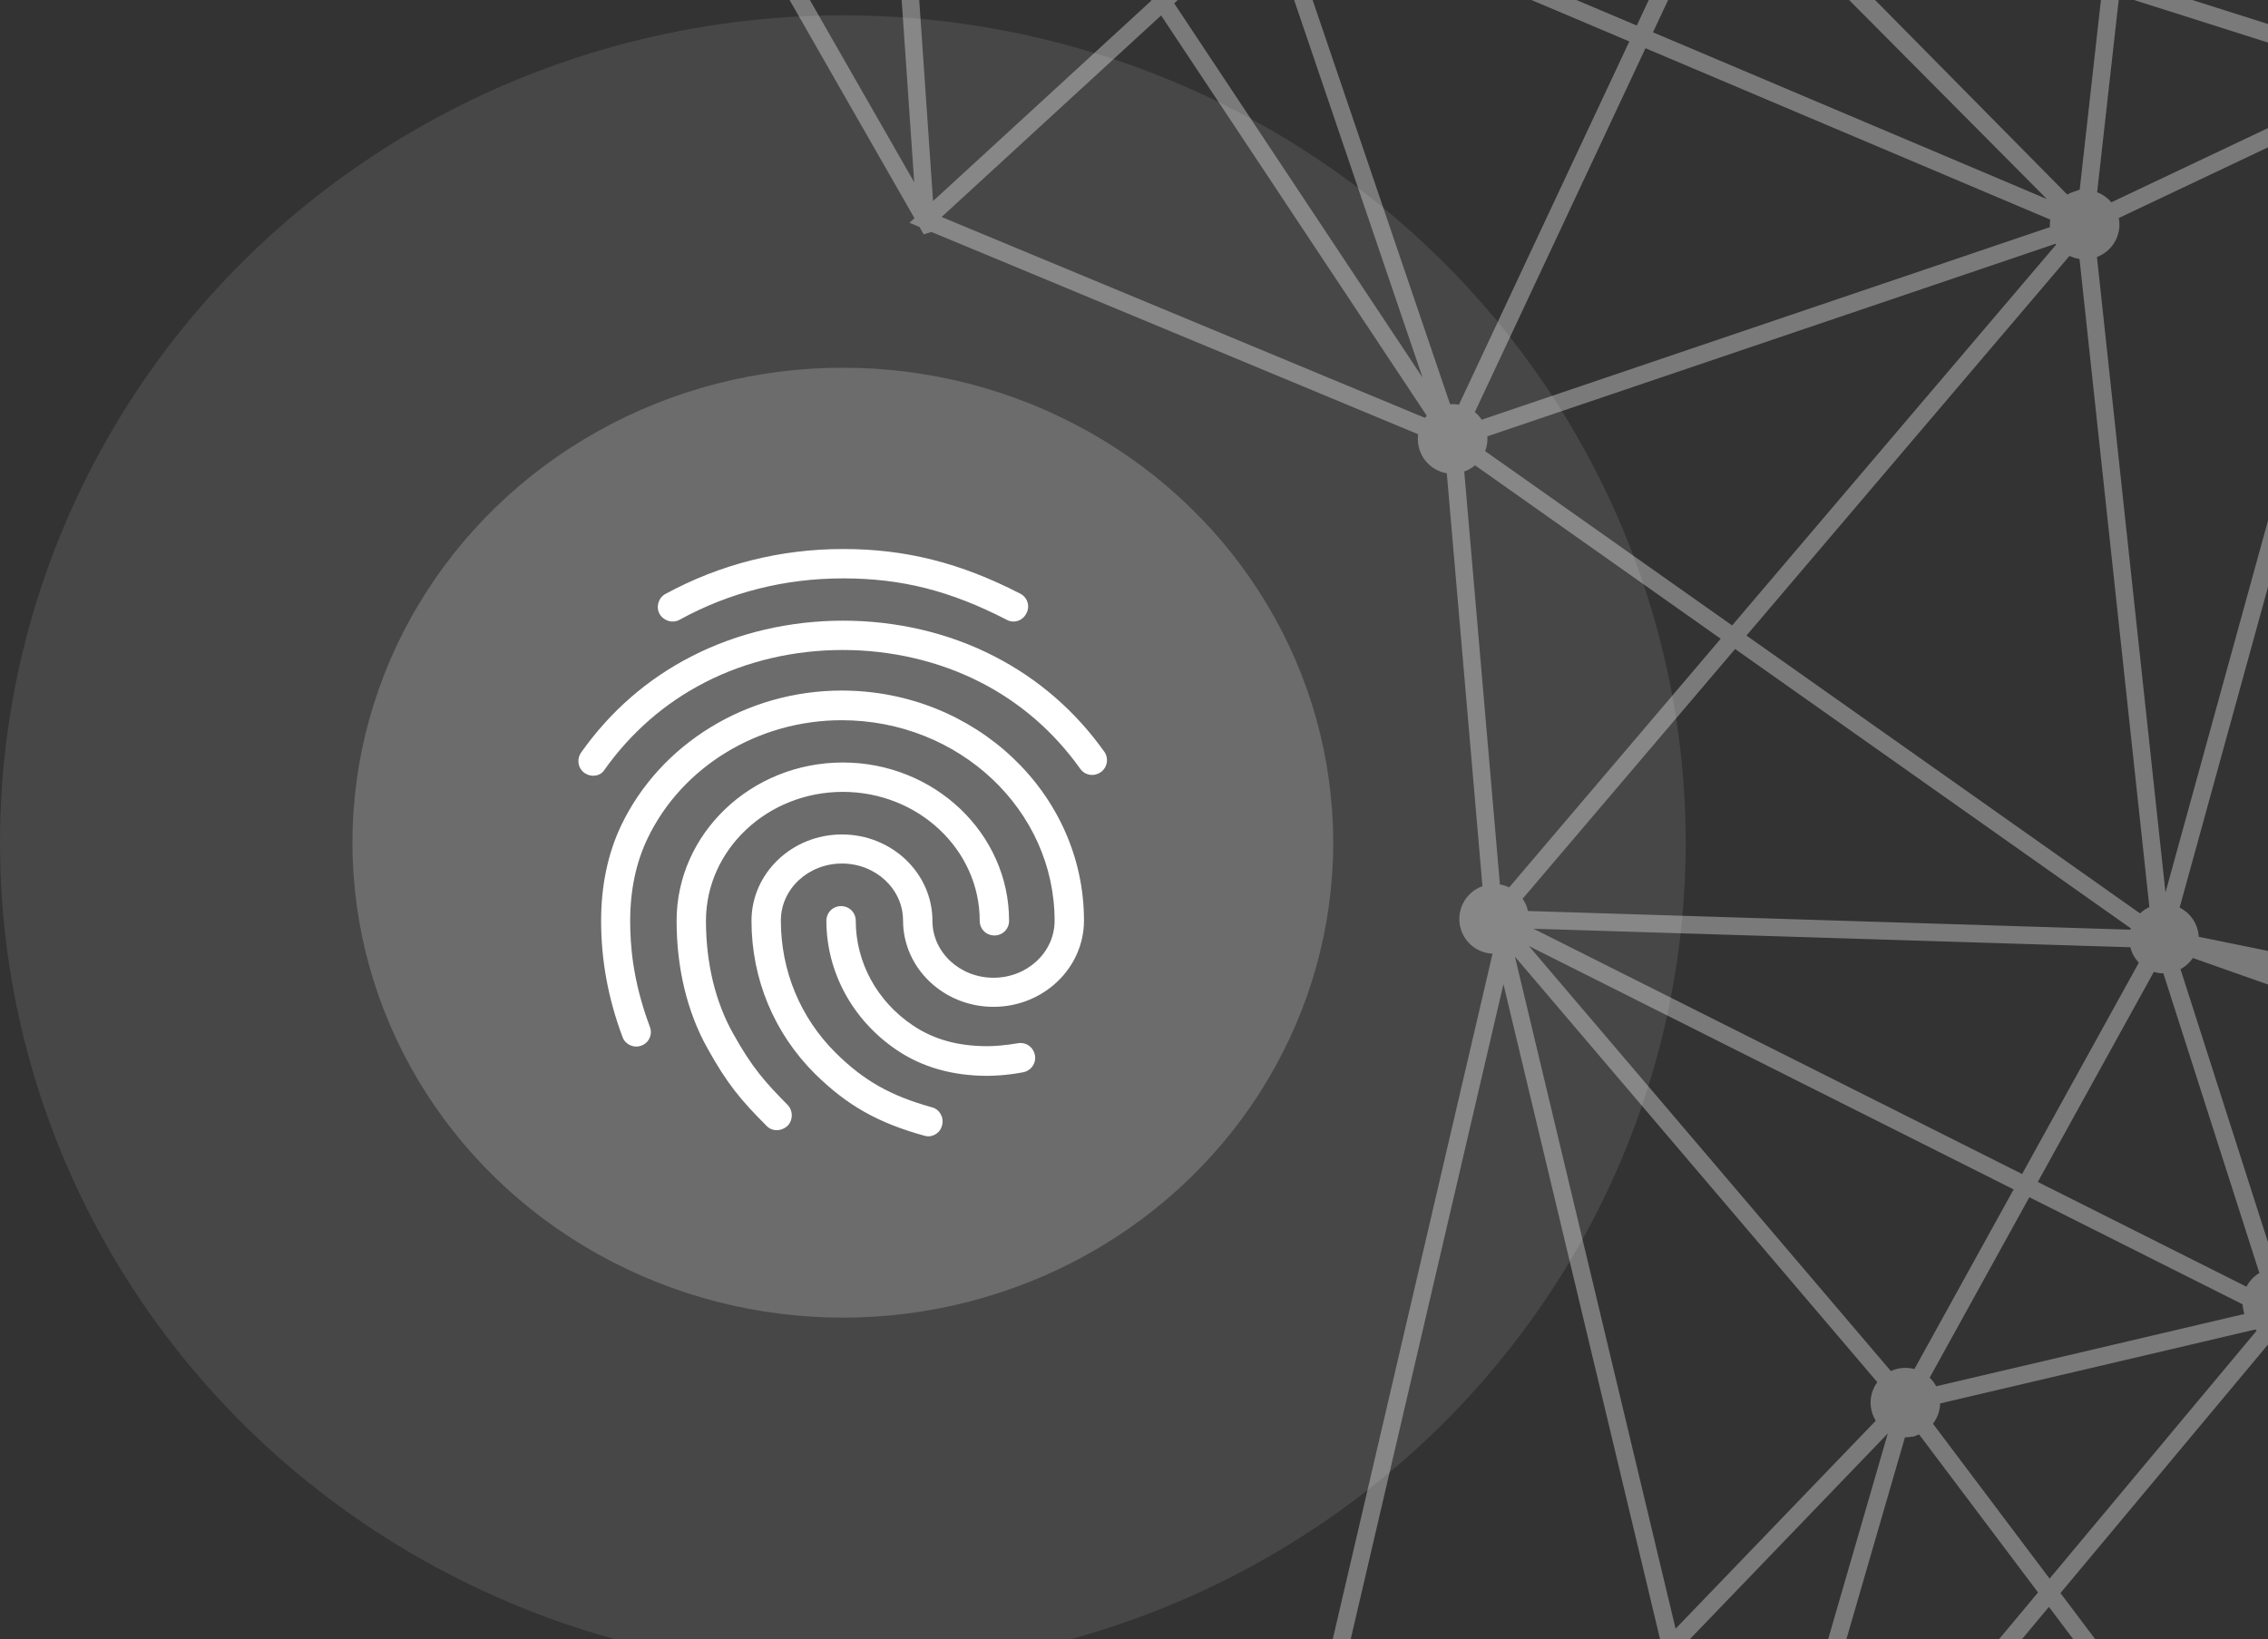 <svg width="148" height="107" viewBox="0 0 148 107" fill="none" xmlns="http://www.w3.org/2000/svg">
<rect x="0" y="0" width="148" height="107" fill="#333333" stroke="none"/>
<g opacity="0.35" clip-path="url(#clip0_4341_5163)">
<mask id="path-1-outside-1_4341_5163" maskUnits="userSpaceOnUse" x="27.002" y="-113.999" width="211" height="383" fill="black">
<rect fill="white" x="27.002" y="-113.999" width="211" height="383"/>
<path d="M236.9 -111.732C236.568 -112.708 235.506 -113.231 234.526 -112.899C233.733 -112.631 233.238 -111.881 233.256 -111.088L190.773 -106.175C190.756 -106.247 190.74 -106.32 190.714 -106.39C190.382 -107.366 189.32 -107.891 188.34 -107.557C187.363 -107.226 186.837 -106.166 187.171 -105.187C187.405 -104.501 187.999 -104.041 188.67 -103.941L187.113 -75.031C186.937 -75.023 186.76 -74.993 186.584 -74.933C185.908 -74.704 185.45 -74.129 185.34 -73.473L166.319 -74.879C166.312 -75.049 166.281 -75.222 166.223 -75.392C165.891 -76.368 164.829 -76.891 163.849 -76.56C162.879 -76.231 162.355 -75.182 162.673 -74.211L139.706 -63.282C139.281 -64.071 138.338 -64.463 137.459 -64.164C137.192 -64.073 136.959 -63.926 136.769 -63.744L117.998 -80.015C118.337 -80.489 118.452 -81.111 118.251 -81.704C117.918 -82.68 116.857 -83.205 115.877 -82.871C114.899 -82.539 114.373 -81.479 114.708 -80.501C114.785 -80.275 114.902 -80.074 115.047 -79.901L99.278 -63.984C98.794 -64.379 98.125 -64.526 97.492 -64.311C97.019 -64.15 96.652 -63.819 96.437 -63.41L67.322 -75.369C67.435 -75.731 67.439 -76.13 67.306 -76.518C66.974 -77.494 65.912 -78.017 64.932 -77.685C63.955 -77.354 63.431 -76.294 63.763 -75.315C63.974 -74.699 64.474 -74.265 65.061 -74.111L57.653 -29.387C57.412 -29.403 57.161 -29.375 56.918 -29.291C56.869 -29.275 56.822 -29.256 56.776 -29.235L31.681 -38.497C31.775 -38.843 31.77 -39.216 31.646 -39.581C31.314 -40.557 30.252 -41.082 29.272 -40.748C28.295 -40.416 27.769 -39.356 28.103 -38.378C28.435 -37.402 29.497 -36.877 30.477 -37.211C30.535 -37.232 30.594 -37.253 30.65 -37.278L60.183 14.324L60.085 14.413L60.279 14.494L60.623 15.097L60.59 14.625L93.009 28.102C92.894 28.466 92.889 28.868 93.023 29.258C93.287 30.03 94.007 30.518 94.781 30.523L97.166 58.142C97.075 58.158 96.986 58.179 96.897 58.21C95.92 58.541 95.396 59.601 95.728 60.58C96.039 61.495 96.989 62.011 97.912 61.801L80.797 135.232C80.519 135.194 80.226 135.215 79.941 135.311C78.963 135.643 78.44 136.703 78.772 137.681C79.104 138.657 80.165 139.18 81.145 138.848C81.543 138.713 81.863 138.458 82.083 138.138L136.58 168.611C136.395 169.024 136.358 169.505 136.517 169.969C136.662 170.397 136.947 170.738 137.302 170.957L125.523 194.579C125.128 194.425 124.679 194.404 124.246 194.551C123.269 194.882 122.743 195.942 123.077 196.921C123.318 197.626 123.938 198.093 124.632 198.174L124.066 222.193C123.91 222.205 123.751 222.233 123.594 222.286C122.617 222.618 122.093 223.678 122.425 224.656C122.757 225.632 123.819 226.155 124.798 225.824C124.894 225.791 124.985 225.749 125.074 225.702L148.841 261.857C148.242 262.334 147.973 263.151 148.235 263.917C148.567 264.893 149.629 265.416 150.609 265.084C151.27 264.86 151.722 264.304 151.843 263.664L176.564 266.044C176.552 266.275 176.58 266.511 176.66 266.742C176.992 267.718 178.053 268.243 179.033 267.909C180.011 267.578 180.534 266.518 180.202 265.539C180.193 265.514 180.184 265.49 180.174 265.467L203.833 253.16C204.313 253.746 205.122 254.005 205.882 253.748C206.859 253.417 207.383 252.357 207.051 251.378C206.798 250.636 206.123 250.157 205.384 250.115L200.947 215.429C200.947 215.429 200.961 215.424 200.968 215.422C201.946 215.09 202.47 214.03 202.138 213.052C201.806 212.076 200.744 211.553 199.764 211.885C199.458 211.99 199.193 212.165 198.99 212.389L175.652 193.904C175.939 193.444 176.028 192.865 175.839 192.312C175.589 191.576 174.927 191.1 174.197 191.048L172.291 147.753C172.396 147.737 172.499 147.714 172.602 147.679C173.58 147.347 174.104 146.287 173.771 145.309C173.617 144.856 173.306 144.503 172.918 144.284L182.609 122.717C182.985 122.845 183.409 122.857 183.815 122.719C184.793 122.388 185.319 121.328 184.985 120.349C184.821 119.871 184.484 119.502 184.066 119.289L198.457 83.459C198.815 83.566 199.21 83.569 199.591 83.438C200.569 83.106 201.092 82.046 200.76 81.068C200.428 80.092 199.367 79.569 198.387 79.9C197.98 80.038 197.652 80.304 197.43 80.638L174.885 68.53C175.058 68.121 175.09 67.654 174.936 67.201C174.637 66.323 173.75 65.814 172.862 65.959L157.432 6.799L157.266 6.843C157.902 6.626 158.344 6.101 158.487 5.491L182.354 8.676C182.344 8.9 182.375 9.127 182.45 9.351C182.782 10.327 183.843 10.852 184.823 10.518C185.803 10.184 186.325 9.127 185.993 8.148C185.789 7.551 185.312 7.123 184.746 6.958L194.722 -44.059C194.963 -44.042 195.211 -44.071 195.454 -44.155C196.203 -44.407 196.682 -45.086 196.719 -45.829L218.732 -46.221C218.748 -46.123 218.772 -46.025 218.804 -45.927C219.136 -44.951 220.198 -44.425 221.178 -44.759C222.155 -45.091 222.682 -46.151 222.347 -47.129C222.162 -47.675 221.748 -48.077 221.248 -48.271L234.891 -109.28C235.165 -109.245 235.45 -109.269 235.73 -109.362C236.708 -109.694 237.232 -110.754 236.9 -111.732ZM218.706 -46.576L196.705 -46.184C196.689 -46.3 196.663 -46.419 196.623 -46.534C196.502 -46.891 196.282 -47.188 196.004 -47.405L208.838 -68.199L219.571 -48.11C219.043 -47.774 218.72 -47.192 218.708 -46.574L218.706 -46.576ZM182.564 7.866L140.399 -9.641C140.513 -10.005 140.518 -10.407 140.385 -10.797C140.354 -10.885 140.317 -10.967 140.275 -11.049L157.825 -22.205L182.88 7.427C182.751 7.558 182.644 7.705 182.56 7.863L182.564 7.866ZM171.386 68.387C171.426 68.504 171.477 68.614 171.536 68.716L168.629 70.757L143.628 61.931L171.302 67.582C171.274 67.846 171.297 68.119 171.389 68.385L171.386 68.387ZM181.337 120.947L150.852 123.917C150.835 123.833 150.817 123.751 150.789 123.669C150.73 123.494 150.646 123.336 150.545 123.193L169.536 106.996L181.793 119.719C181.5 120.057 181.334 120.494 181.337 120.947ZM205.03 250.115C204.911 250.132 204.79 250.157 204.67 250.199C204.053 250.41 203.618 250.909 203.461 251.495L186.484 247.811L200.063 215.485C200.239 215.513 200.419 215.518 200.599 215.492L203.253 236.232L205.028 250.113L205.03 250.115ZM82.284 136.399C82.205 136.191 82.092 136.004 81.954 135.846L108.934 107.806L113.276 125.969C112.386 126.27 111.873 127.176 112.039 128.073L82.287 136.399H82.284ZM138.313 -60.552L120.748 -50.795L136.65 -61.176C137.059 -60.709 137.684 -60.466 138.315 -60.552H138.313ZM165.051 -73.027C165.294 -73.109 165.51 -73.237 165.69 -73.396L176.183 -63.468L147.491 -37.57C147.393 -37.659 147.285 -37.738 147.173 -37.804L163.756 -73.062C164.156 -72.901 164.612 -72.878 165.054 -73.027H165.051ZM187.861 -71.428C188.792 -71.787 189.283 -72.817 188.958 -73.77C188.724 -74.456 188.13 -74.916 187.459 -75.016L188.995 -103.539L194.554 -47.895L187.861 -71.428ZM185.92 -71.792C186.346 -71.402 186.94 -71.222 187.529 -71.332L194.25 -47.703C194.037 -47.631 193.848 -47.524 193.682 -47.391L176.692 -63.464L185.92 -71.794V-71.792ZM193.431 -47.148C193.109 -46.772 192.943 -46.275 192.989 -45.766L148.015 -36.73C148.008 -36.751 148.003 -36.774 147.996 -36.795C147.931 -36.987 147.837 -37.159 147.723 -37.313L176.435 -63.23L193.431 -47.148ZM154.858 5.552L137.646 13.71C137.375 13.252 136.921 12.942 136.416 12.834L137.948 -0.836L154.867 4.539C154.773 4.861 154.764 5.209 154.86 5.552H154.858ZM125.963 223.442C125.795 222.942 125.432 222.564 124.992 222.356L131.288 205.123L158.183 240.739C158.059 240.851 157.954 240.979 157.865 241.117L125.928 224.738C126.089 224.339 126.115 223.881 125.965 223.442H125.963ZM134.569 199.05C134.627 199.031 134.681 199.008 134.737 198.984L157.984 239.903L131.43 204.738L133.493 199.087C133.837 199.178 134.209 199.174 134.571 199.05H134.569ZM158.84 240.351C158.782 240.37 158.728 240.393 158.672 240.416L135.034 198.812C135.361 198.585 135.6 198.263 135.729 197.896L169.894 206.398L159.804 240.288C159.493 240.225 159.16 240.241 158.838 240.349L158.84 240.351ZM172.193 192.923L135.799 196.907C135.782 196.832 135.764 196.755 135.738 196.68C135.63 196.365 135.446 196.096 135.214 195.891L149.362 176.841L172.429 191.996C172.273 192.277 172.188 192.596 172.193 192.926V192.923ZM149.28 176.374L139.936 170.236C140.169 169.797 140.23 169.267 140.057 168.758C140.02 168.646 139.971 168.54 139.914 168.442L170.647 147.193C170.703 147.254 170.764 147.307 170.83 147.359L149.28 176.376V176.374ZM170.224 146.5C170.275 146.651 170.348 146.791 170.432 146.92L139.718 168.158C139.496 167.894 139.206 167.698 138.886 167.59L145.931 137.996L170.151 145.608C170.105 145.897 170.126 146.203 170.226 146.5H170.224ZM145.679 137.555L115.706 128.134C115.734 128.001 115.751 127.865 115.748 127.73L147.183 124.627C147.199 124.708 147.218 124.79 147.246 124.872C147.44 125.444 147.886 125.86 148.42 126.039L145.679 137.552V137.555ZM83.063 -6.384C83.451 -6.557 83.755 -6.851 83.947 -7.206L106.862 2.498L95.424 26.888C95.09 26.769 94.72 26.741 94.356 26.829L83.063 -6.381V-6.384ZM116.312 -79.25L116.375 -62.63L99.954 -62.714C99.94 -62.861 99.912 -63.006 99.863 -63.153C99.786 -63.38 99.669 -63.581 99.524 -63.753L115.29 -79.67C115.58 -79.434 115.935 -79.287 116.31 -79.252L116.312 -79.25ZM99.952 -62.369L116.375 -62.285L116.422 -50.15C116.281 -50.136 116.139 -50.108 116.001 -50.062C115.697 -49.959 115.437 -49.784 115.231 -49.564L99.671 -61.549C99.825 -61.794 99.924 -62.075 99.952 -62.366V-62.369ZM136.201 -62.182C136.217 -62.053 136.245 -61.927 136.287 -61.801C136.33 -61.678 136.383 -61.563 136.446 -61.456L118.066 -49.457C117.745 -49.859 117.275 -50.111 116.768 -50.155L116.721 -62.285L136.201 -62.184V-62.182ZM144.451 -35.595C144.503 -35.441 144.577 -35.298 144.662 -35.168L130.792 -24.077L117.68 -46.77C117.925 -46.942 118.122 -47.171 118.258 -47.43L144.433 -36.739C144.323 -36.377 144.318 -35.98 144.449 -35.595H144.451ZM136.743 -10.211L114.2 -9.599C114.188 -9.646 114.177 -9.692 114.16 -9.739C114.109 -9.893 114.034 -10.036 113.95 -10.166L130.696 -23.559L137.534 -11.724C137.043 -11.376 136.748 -10.811 136.743 -10.213V-10.211ZM148.413 122.5C148.277 122.546 148.151 122.607 148.034 122.679L133.947 103.963L148.228 86.856C148.392 86.891 148.56 86.903 148.731 86.891L148.838 122.413C148.698 122.427 148.555 122.455 148.415 122.502L148.413 122.5ZM126.19 91.285L130.979 90.162L147.276 86.338C147.447 86.51 147.65 86.648 147.87 86.742L133.731 103.678L125.621 92.903C126.054 92.495 126.276 91.892 126.19 91.285ZM147.758 122.885C147.367 123.24 147.143 123.746 147.145 124.279L122.362 126.726L115.711 127.382C115.695 127.3 115.676 127.218 115.648 127.137C115.552 126.856 115.395 126.616 115.201 126.42L133.72 104.234L147.758 122.885ZM146.837 85.626C146.888 85.775 146.956 85.91 147.038 86.036L126.113 90.947C126.113 90.947 126.113 90.944 126.113 90.942C125.979 90.55 125.729 90.234 125.413 90.013L132.263 77.61L146.745 84.883C146.727 85.126 146.757 85.376 146.839 85.621L146.837 85.626ZM132.118 77.157L99.238 60.645C99.294 60.5 99.332 60.348 99.353 60.194L135.853 61.327L139.353 61.434C139.367 61.577 139.395 61.721 139.442 61.864C139.566 62.228 139.791 62.529 140.076 62.746L132.118 77.157ZM96.5 27.88C96.336 27.514 96.065 27.222 95.738 27.03L107.18 2.629L134.253 14.093C134.152 14.408 134.134 14.754 134.216 15.095L96.5 27.88ZM59.077 -26.506C59.128 -26.585 59.175 -26.667 59.215 -26.753L89.382 -16.657L83.376 -9.62C82.904 -9.951 82.287 -10.061 81.7 -9.863C81.4 -9.762 81.145 -9.592 80.942 -9.377L74.16 -14.689L59.077 -26.506ZM112.991 -7.371C113.211 -7.446 113.407 -7.561 113.578 -7.701L134.601 13.46C134.52 13.558 134.449 13.663 134.389 13.773L107.327 2.314L111.859 -7.353C112.217 -7.248 112.61 -7.245 112.989 -7.374L112.991 -7.371ZM112.76 -10.969L116.576 -46.429C116.784 -46.426 116.997 -46.454 117.205 -46.527C117.266 -46.548 117.327 -46.571 117.385 -46.599L130.523 -23.862L113.735 -10.437C113.471 -10.71 113.132 -10.895 112.76 -10.969ZM115.526 -46.77C115.737 -46.623 115.977 -46.517 116.23 -46.466L112.414 -11.007C112.205 -11.009 111.993 -10.981 111.785 -10.909C111.268 -10.734 110.88 -10.355 110.676 -9.893L89.973 -16.82L115.524 -46.767L115.526 -46.77ZM110.568 -9.566C110.545 -9.466 110.529 -9.363 110.522 -9.258L94.557 -8.695L84.157 -8.329C84.141 -8.45 84.113 -8.572 84.073 -8.691C83.98 -8.964 83.83 -9.2 83.641 -9.393L89.735 -16.538L110.571 -9.566H110.568ZM84.167 -7.983L110.531 -8.901C110.547 -8.779 110.576 -8.658 110.615 -8.537C110.779 -8.058 111.118 -7.687 111.537 -7.474L107.007 2.185L84.08 -7.523C84.127 -7.67 84.157 -7.824 84.167 -7.983ZM134.959 16.189C135.277 16.411 135.663 16.535 136.061 16.528L137.84 33.033L140.691 59.471C140.665 59.477 140.637 59.484 140.611 59.494C140.237 59.62 139.931 59.853 139.711 60.148L113.379 41.555L134.959 16.187V16.189ZM135.432 12.893C135.212 12.967 135.018 13.079 134.849 13.217L113.882 -8.016C113.973 -8.137 114.048 -8.27 114.107 -8.41L137.606 -0.944L136.068 12.797C135.857 12.792 135.642 12.823 135.432 12.895V12.893ZM114.902 -47.512C114.993 -47.314 115.117 -47.141 115.262 -46.991L89.62 -16.94L59.327 -27.075C59.397 -27.355 59.407 -27.654 59.339 -27.951L114.902 -47.512ZM96.61 28.209L134.325 15.424C134.417 15.632 134.545 15.814 134.697 15.968L113.099 41.359L96.411 29.578C96.643 29.176 96.727 28.688 96.61 28.212V28.209ZM113.157 41.821L139.533 60.444C139.435 60.645 139.374 60.864 139.353 61.089L99.365 59.849C99.355 59.688 99.325 59.524 99.271 59.363C99.178 59.09 99.026 58.852 98.836 58.658L113.16 41.819L113.157 41.821ZM99.084 60.953L131.952 77.46L125.112 89.847C124.693 89.658 124.207 89.618 123.739 89.777C123.578 89.831 123.43 89.908 123.297 89.996L98.836 61.266C98.93 61.17 99.014 61.065 99.086 60.951L99.084 60.953ZM124.941 93.314C125.088 93.263 125.226 93.195 125.35 93.113L133.505 103.949L114.932 126.198C114.815 126.119 114.689 126.051 114.558 125.997L124.017 93.384C124.317 93.436 124.632 93.417 124.939 93.312L124.941 93.314ZM146.804 84.533L132.427 77.313L140.371 62.931C140.7 63.096 141.079 63.167 141.46 63.115L147.922 83.291C147.356 83.512 146.953 83.982 146.804 84.533ZM137.651 -1.294L114.217 -8.74C114.254 -8.908 114.268 -9.081 114.256 -9.256L136.776 -9.867C136.793 -9.776 136.814 -9.688 136.844 -9.597C137.09 -8.877 137.728 -8.406 138.439 -8.338L137.648 -1.294H137.651ZM138.016 -11.966C137.955 -11.945 137.894 -11.922 137.836 -11.894L130.97 -23.776L144.879 -34.899C145.066 -34.708 145.288 -34.556 145.536 -34.46L138.972 -12.029C138.663 -12.09 138.334 -12.074 138.013 -11.966H138.016ZM163.449 -73.221L146.862 -37.953C146.476 -38.093 146.044 -38.107 145.625 -37.967C145.15 -37.806 144.783 -37.472 144.568 -37.061L118.393 -47.752C118.503 -48.114 118.508 -48.511 118.377 -48.897C118.358 -48.948 118.337 -48.999 118.316 -49.048L162.872 -73.8C163.021 -73.562 163.22 -73.366 163.449 -73.221ZM136.194 -62.53L116.723 -62.63L116.66 -79.254C116.801 -79.268 116.943 -79.296 117.081 -79.343C117.348 -79.434 117.582 -79.581 117.771 -79.763L136.542 -63.492C136.341 -63.212 136.217 -62.878 136.194 -62.528V-62.53ZM98.694 -60.783C98.998 -60.886 99.257 -61.061 99.463 -61.281L114.799 -49.469L95.375 -59.978L96.797 -61.206C97.286 -60.739 98.011 -60.552 98.694 -60.783ZM114.885 -49.03C114.729 -48.666 114.687 -48.25 114.792 -47.841L59.318 -28.31L59.201 -28.355C59.154 -28.448 59.102 -28.539 59.042 -28.623L95.094 -59.74L114.885 -49.032V-49.03ZM58.862 -26.237L80.731 -9.106C80.432 -8.644 80.341 -8.056 80.53 -7.493C80.825 -6.629 81.688 -6.122 82.56 -6.244L75.907 -0.133L58.691 -26.081C58.752 -26.13 58.808 -26.181 58.862 -26.237ZM82.824 -6.02L94.031 26.932C93.988 26.951 93.949 26.972 93.909 26.993L76.101 0.154L82.827 -6.022L82.824 -6.02ZM95.394 30.406C95.724 30.294 96.002 30.098 96.212 29.851L112.874 41.616L98.57 58.431C98.261 58.217 97.891 58.095 97.508 58.093L95.123 30.474C95.214 30.458 95.303 30.437 95.391 30.406H95.394ZM123.028 90.211C122.532 90.699 122.329 91.442 122.567 92.142C122.647 92.378 122.771 92.586 122.925 92.763L109.123 107.106L98.261 61.663C98.371 61.614 98.476 61.553 98.572 61.486L123.028 90.209V90.211ZM123.173 93.001C123.327 93.125 123.5 93.223 123.685 93.291L114.228 125.899C114.027 125.862 113.821 125.855 113.611 125.885L109.217 107.505L123.173 93.001ZM115.599 128.456L145.595 137.884L138.544 167.501C138.263 167.462 137.967 167.483 137.679 167.581C137.613 167.604 137.55 167.63 137.489 167.658L114.965 129.252C115.25 129.049 115.465 128.771 115.599 128.456ZM138.883 171.118C139.234 170.999 139.526 170.784 139.741 170.516L149.07 176.645L134.933 195.678C134.774 195.583 134.599 195.51 134.417 195.464L138.168 171.214C138.404 171.228 138.645 171.2 138.883 171.118ZM132.19 197.875C132.361 198.375 132.721 198.753 133.163 198.964L131.175 204.404L126.101 197.684C126.396 197.416 126.597 197.058 126.674 196.671L132.092 197.247C132.09 197.455 132.118 197.665 132.19 197.873V197.875ZM125.444 198.072C125.579 198.025 125.708 197.964 125.825 197.892L131.035 204.789L124.665 222.23C124.581 222.207 124.494 222.193 124.405 222.184L124.971 198.165C125.128 198.153 125.287 198.125 125.444 198.072ZM157.701 241.418C157.54 241.817 157.514 242.275 157.664 242.714C157.818 243.169 158.132 243.524 158.522 243.741L156.34 248.635L125.776 225.046L157.701 241.418ZM158.838 243.881C159.214 244.01 159.633 244.019 160.037 243.881C160.192 243.83 160.334 243.758 160.463 243.671L177.277 264.645C177.244 264.671 177.214 264.694 177.183 264.72L156.621 248.85L158.835 243.879L158.838 243.881ZM177.819 264.355C177.733 264.384 177.653 264.421 177.574 264.461L160.734 243.456C160.959 243.239 161.125 242.971 161.218 242.676L186.004 248.054L179.136 264.4C178.731 264.232 178.266 264.204 177.819 264.355ZM161.293 242.338C161.326 242.067 161.303 241.787 161.209 241.511C161.172 241.402 161.125 241.299 161.069 241.201L199.128 215.041C199.303 215.195 199.507 215.314 199.727 215.394L186.142 247.731L161.296 242.34L161.293 242.338ZM198.588 214.236C198.658 214.441 198.761 214.626 198.887 214.787L160.872 240.916C160.671 240.678 160.419 240.493 160.133 240.379L170.229 206.472L198.492 213.505C198.476 213.745 198.504 213.993 198.588 214.236ZM169.992 206.059L135.813 197.556C135.829 197.453 135.836 197.348 135.834 197.243L172.226 193.259C172.242 193.339 172.261 193.416 172.287 193.495C172.474 194.044 172.89 194.448 173.393 194.639L169.992 206.061V206.059ZM173.458 191.123C173.117 191.238 172.834 191.443 172.621 191.702L149.566 176.554L171.115 147.536C171.368 147.669 171.648 147.746 171.938 147.753L173.844 191.034C173.715 191.048 173.587 191.076 173.458 191.121V191.123ZM170.231 145.262L146.006 137.648L148.754 126.109C149.035 126.149 149.329 126.128 149.619 126.03C149.86 125.948 150.073 125.822 150.253 125.666L170.488 144.783C170.381 144.931 170.296 145.092 170.233 145.262H170.231ZM150.319 122.925C150.012 122.628 149.61 122.441 149.182 122.404L149.074 86.828C149.119 86.816 149.163 86.805 149.208 86.791C149.418 86.718 149.608 86.611 149.771 86.48L169.293 106.742L150.316 122.925H150.319ZM150.022 86.24C150.302 85.915 150.464 85.502 150.475 85.067L197.138 81.946C197.154 82.049 197.178 82.149 197.213 82.249C197.271 82.424 197.355 82.583 197.456 82.726L169.56 106.515L150.024 86.24H150.022ZM197.115 81.6L150.452 84.722C150.435 84.619 150.412 84.519 150.377 84.418C150.337 84.302 150.288 84.192 150.227 84.089L168.678 71.133L197.168 81.189C197.136 81.322 197.117 81.46 197.112 81.598L197.115 81.6ZM150.031 83.809C149.601 83.305 148.925 83.057 148.254 83.188L141.799 63.031C141.799 63.031 141.811 63.029 141.818 63.026C142.323 62.856 142.707 62.487 142.915 62.039L168.285 70.993L150.036 83.807L150.031 83.809ZM141.032 59.398L136.404 16.484C136.482 16.467 136.559 16.449 136.636 16.423C137.613 16.091 138.14 15.031 137.805 14.053C137.8 14.039 137.793 14.027 137.789 14.013L154.975 5.867C155.173 6.28 155.512 6.591 155.915 6.764L141.409 59.398C141.285 59.384 141.159 59.384 141.03 59.398H141.032ZM154.991 4.209L137.985 -1.193L138.787 -8.345C138.93 -8.359 139.075 -8.387 139.218 -8.434C139.51 -8.532 139.76 -8.698 139.961 -8.905L155.176 3.92C155.105 4.011 155.045 4.109 154.993 4.209H154.991ZM140.092 -11.348C139.884 -11.614 139.61 -11.817 139.302 -11.941L145.866 -34.372C146.175 -34.311 146.504 -34.327 146.825 -34.435C146.996 -34.493 147.152 -34.575 147.293 -34.673L157.603 -22.478L140.092 -11.348ZM147.557 -34.895C147.943 -35.287 148.144 -35.84 148.083 -36.401L193.05 -45.436C193.06 -45.404 193.067 -45.373 193.078 -45.341C193.109 -45.252 193.146 -45.17 193.186 -45.091L157.898 -22.662L147.557 -34.892V-34.895ZM195.709 -47.601C195.464 -47.727 195.19 -47.799 194.909 -47.809L189.299 -103.969C189.381 -103.985 189.463 -104.004 189.545 -104.032C189.587 -104.046 189.627 -104.064 189.666 -104.081L208.646 -68.563L195.709 -47.603V-47.601ZM189.97 -104.242C190.508 -104.597 190.829 -105.204 190.812 -105.843L233.296 -110.756C233.312 -110.684 233.329 -110.611 233.355 -110.541C233.481 -110.172 233.71 -109.866 234.002 -109.649L208.856 -68.904L189.97 -104.244V-104.242ZM185.415 -72.577C185.48 -72.385 185.574 -72.212 185.689 -72.058L176.44 -63.711L165.926 -73.658C166.127 -73.915 166.256 -74.223 166.302 -74.547L185.317 -73.144C185.321 -72.957 185.352 -72.766 185.415 -72.579V-72.577ZM139.498 -61.22C139.893 -61.694 140.043 -62.352 139.842 -62.98L159.535 -72.35L139.498 -61.22ZM96.32 -61.96C96.381 -61.783 96.465 -61.619 96.57 -61.474L95.05 -60.162L68.473 -74.543L96.306 -63.109C96.194 -62.747 96.189 -62.348 96.322 -61.96H96.32ZM65.4 -74.071C65.641 -74.055 65.891 -74.083 66.134 -74.167C66.541 -74.304 66.866 -74.568 67.086 -74.897L94.767 -59.919L58.812 -28.887C58.581 -29.109 58.298 -29.268 57.992 -29.347L65.4 -74.071ZM30.947 -37.461C31.213 -37.647 31.424 -37.897 31.559 -38.182L56.388 -29.018C55.763 -28.546 55.48 -27.71 55.747 -26.93C56.006 -26.167 56.71 -25.684 57.475 -25.665L60.176 13.607L30.947 -37.461ZM60.545 13.976L57.819 -25.691C57.919 -25.707 58.02 -25.73 58.12 -25.763C58.221 -25.796 58.312 -25.84 58.403 -25.887L75.652 0.107L60.548 13.978L60.545 13.976ZM60.714 14.291L75.844 0.397L93.621 27.189C93.422 27.35 93.259 27.549 93.142 27.77L60.714 14.291ZM98.102 62.485L108.84 107.407L81.707 135.607C81.534 135.47 81.339 135.367 81.131 135.297L98.104 62.487L98.102 62.485ZM82.249 137.823C82.399 137.487 82.45 137.109 82.38 136.731L112.133 128.405C112.491 129.338 113.524 129.831 114.481 129.507C114.546 129.483 114.609 129.458 114.673 129.43L137.197 167.835C137.019 167.961 136.87 168.12 136.748 168.295L82.251 137.823H82.249ZM137.609 171.095C137.681 171.123 137.754 171.146 137.829 171.165L134.078 195.415C133.841 195.401 133.601 195.429 133.362 195.51C132.707 195.732 132.258 196.281 132.132 196.911L126.714 196.334C126.716 196.127 126.688 195.917 126.615 195.709C126.47 195.281 126.185 194.941 125.83 194.721L137.609 171.099V171.095ZM125.355 225.499C125.427 225.441 125.495 225.38 125.558 225.315L156.2 248.964L150.597 261.535C150.22 261.407 149.802 261.397 149.397 261.535C149.301 261.568 149.21 261.61 149.121 261.656L125.355 225.501V225.499ZM151.869 263.309C151.869 263.109 151.839 262.903 151.771 262.702C151.616 262.247 151.303 261.892 150.913 261.675L156.481 249.179L176.95 264.977C176.786 265.187 176.669 265.43 176.606 265.689L151.869 263.309ZM180.013 265.145C179.866 264.909 179.672 264.713 179.447 264.566L186.35 248.131L203.408 251.831C203.391 252.072 203.419 252.322 203.503 252.565C203.538 252.667 203.583 252.763 203.634 252.856L180.015 265.142L180.013 265.145ZM198.775 212.648C198.674 212.809 198.6 212.984 198.55 213.166L170.329 206.145L173.727 194.733C174.029 194.789 174.349 194.77 174.662 194.663C174.969 194.558 175.231 194.383 175.437 194.161L198.775 212.646V212.648ZM172.598 144.127C172.221 143.999 171.798 143.987 171.391 144.125C171.131 144.214 170.902 144.354 170.715 144.531L150.487 125.421C150.744 125.091 150.887 124.683 150.887 124.26L181.372 121.29C181.388 121.374 181.407 121.456 181.435 121.538C181.589 121.991 181.9 122.343 182.288 122.563L172.598 144.13V144.127ZM183.741 119.147C183.383 119.039 182.988 119.037 182.606 119.168C182.396 119.24 182.207 119.348 182.043 119.478L169.801 106.772L197.683 82.994C197.816 83.125 197.968 83.232 198.134 83.316L183.743 119.147H183.741ZM196.927 80.746L169.029 70.897L171.737 68.997C172.219 69.562 173.014 69.809 173.762 69.555C174.169 69.417 174.496 69.151 174.719 68.817L196.927 80.743V80.746ZM172.525 66.031C171.95 66.239 171.538 66.699 171.372 67.246L143.074 61.467C143.102 61.203 143.078 60.93 142.987 60.664C142.786 60.068 142.311 59.643 141.753 59.475L156.247 6.88C156.52 6.944 156.81 6.946 157.096 6.876L172.523 66.031H172.525ZM158.529 5.136C158.538 4.912 158.508 4.686 158.433 4.462C158.101 3.486 157.039 2.96 156.06 3.294C155.812 3.378 155.592 3.509 155.41 3.675L140.176 -9.167C140.209 -9.218 140.24 -9.27 140.268 -9.323L182.433 8.183C182.419 8.228 182.408 8.274 182.396 8.321L158.529 5.136ZM184.407 6.88C184.147 6.855 183.881 6.88 183.619 6.969C183.448 7.028 183.292 7.109 183.151 7.207L158.127 -22.389L193.375 -44.792C193.63 -44.463 193.988 -44.229 194.383 -44.127L184.409 6.88H184.407ZM220.918 -48.376C220.614 -48.432 220.292 -48.416 219.976 -48.308C219.943 -48.297 219.91 -48.283 219.88 -48.271L209.048 -68.542L234.297 -109.458C234.379 -109.418 234.465 -109.383 234.554 -109.355L220.918 -48.376Z"/>
</mask>
<path d="M236.9 -111.732C236.568 -112.708 235.506 -113.231 234.526 -112.899C233.733 -112.631 233.238 -111.881 233.256 -111.088L190.773 -106.175C190.756 -106.247 190.74 -106.32 190.714 -106.39C190.382 -107.366 189.32 -107.891 188.34 -107.557C187.363 -107.226 186.837 -106.166 187.171 -105.187C187.405 -104.501 187.999 -104.041 188.67 -103.941L187.113 -75.031C186.937 -75.023 186.76 -74.993 186.584 -74.933C185.908 -74.704 185.45 -74.129 185.34 -73.473L166.319 -74.879C166.312 -75.049 166.281 -75.222 166.223 -75.392C165.891 -76.368 164.829 -76.891 163.849 -76.56C162.879 -76.231 162.355 -75.182 162.673 -74.211L139.706 -63.282C139.281 -64.071 138.338 -64.463 137.459 -64.164C137.192 -64.073 136.959 -63.926 136.769 -63.744L117.998 -80.015C118.337 -80.489 118.452 -81.111 118.251 -81.704C117.918 -82.68 116.857 -83.205 115.877 -82.871C114.899 -82.539 114.373 -81.479 114.708 -80.501C114.785 -80.275 114.902 -80.074 115.047 -79.901L99.278 -63.984C98.794 -64.379 98.125 -64.526 97.492 -64.311C97.019 -64.15 96.652 -63.819 96.437 -63.41L67.322 -75.369C67.435 -75.731 67.439 -76.13 67.306 -76.518C66.974 -77.494 65.912 -78.017 64.932 -77.685C63.955 -77.354 63.431 -76.294 63.763 -75.315C63.974 -74.699 64.474 -74.265 65.061 -74.111L57.653 -29.387C57.412 -29.403 57.161 -29.375 56.918 -29.291C56.869 -29.275 56.822 -29.256 56.776 -29.235L31.681 -38.497C31.775 -38.843 31.77 -39.216 31.646 -39.581C31.314 -40.557 30.252 -41.082 29.272 -40.748C28.295 -40.416 27.769 -39.356 28.103 -38.378C28.435 -37.402 29.497 -36.877 30.477 -37.211C30.535 -37.232 30.594 -37.253 30.65 -37.278L60.183 14.324L60.085 14.413L60.279 14.494L60.623 15.097L60.59 14.625L93.009 28.102C92.894 28.466 92.889 28.868 93.023 29.258C93.287 30.03 94.007 30.518 94.781 30.523L97.166 58.142C97.075 58.158 96.986 58.179 96.897 58.21C95.92 58.541 95.396 59.601 95.728 60.58C96.039 61.495 96.989 62.011 97.912 61.801L80.797 135.232C80.519 135.194 80.226 135.215 79.941 135.311C78.963 135.643 78.44 136.703 78.772 137.681C79.104 138.657 80.165 139.18 81.145 138.848C81.543 138.713 81.863 138.458 82.083 138.138L136.58 168.611C136.395 169.024 136.358 169.505 136.517 169.969C136.662 170.397 136.947 170.738 137.302 170.957L125.523 194.579C125.128 194.425 124.679 194.404 124.246 194.551C123.269 194.882 122.743 195.942 123.077 196.921C123.318 197.626 123.938 198.093 124.632 198.174L124.066 222.193C123.91 222.205 123.751 222.233 123.594 222.286C122.617 222.618 122.093 223.678 122.425 224.656C122.757 225.632 123.819 226.155 124.798 225.824C124.894 225.791 124.985 225.749 125.074 225.702L148.841 261.857C148.242 262.334 147.973 263.151 148.235 263.917C148.567 264.893 149.629 265.416 150.609 265.084C151.27 264.86 151.722 264.304 151.843 263.664L176.564 266.044C176.552 266.275 176.58 266.511 176.66 266.742C176.992 267.718 178.053 268.243 179.033 267.909C180.011 267.578 180.534 266.518 180.202 265.539C180.193 265.514 180.184 265.49 180.174 265.467L203.833 253.16C204.313 253.746 205.122 254.005 205.882 253.748C206.859 253.417 207.383 252.357 207.051 251.378C206.798 250.636 206.123 250.157 205.384 250.115L200.947 215.429C200.947 215.429 200.961 215.424 200.968 215.422C201.946 215.09 202.47 214.03 202.138 213.052C201.806 212.076 200.744 211.553 199.764 211.885C199.458 211.99 199.193 212.165 198.99 212.389L175.652 193.904C175.939 193.444 176.028 192.865 175.839 192.312C175.589 191.576 174.927 191.1 174.197 191.048L172.291 147.753C172.396 147.737 172.499 147.714 172.602 147.679C173.58 147.347 174.104 146.287 173.771 145.309C173.617 144.856 173.306 144.503 172.918 144.284L182.609 122.717C182.985 122.845 183.409 122.857 183.815 122.719C184.793 122.388 185.319 121.328 184.985 120.349C184.821 119.871 184.484 119.502 184.066 119.289L198.457 83.459C198.815 83.566 199.21 83.569 199.591 83.438C200.569 83.106 201.092 82.046 200.76 81.068C200.428 80.092 199.367 79.569 198.387 79.9C197.98 80.038 197.652 80.304 197.43 80.638L174.885 68.53C175.058 68.121 175.09 67.654 174.936 67.201C174.637 66.323 173.75 65.814 172.862 65.959L157.432 6.799L157.266 6.843C157.902 6.626 158.344 6.101 158.487 5.491L182.354 8.676C182.344 8.9 182.375 9.127 182.45 9.351C182.782 10.327 183.843 10.852 184.823 10.518C185.803 10.184 186.325 9.127 185.993 8.148C185.789 7.551 185.312 7.123 184.746 6.958L194.722 -44.059C194.963 -44.042 195.211 -44.071 195.454 -44.155C196.203 -44.407 196.682 -45.086 196.719 -45.829L218.732 -46.221C218.748 -46.123 218.772 -46.025 218.804 -45.927C219.136 -44.951 220.198 -44.425 221.178 -44.759C222.155 -45.091 222.682 -46.151 222.347 -47.129C222.162 -47.675 221.748 -48.077 221.248 -48.271L234.891 -109.28C235.165 -109.245 235.45 -109.269 235.73 -109.362C236.708 -109.694 237.232 -110.754 236.9 -111.732ZM218.706 -46.576L196.705 -46.184C196.689 -46.3 196.663 -46.419 196.623 -46.534C196.502 -46.891 196.282 -47.188 196.004 -47.405L208.838 -68.199L219.571 -48.11C219.043 -47.774 218.72 -47.192 218.708 -46.574L218.706 -46.576ZM182.564 7.866L140.399 -9.641C140.513 -10.005 140.518 -10.407 140.385 -10.797C140.354 -10.885 140.317 -10.967 140.275 -11.049L157.825 -22.205L182.88 7.427C182.751 7.558 182.644 7.705 182.56 7.863L182.564 7.866ZM171.386 68.387C171.426 68.504 171.477 68.614 171.536 68.716L168.629 70.757L143.628 61.931L171.302 67.582C171.274 67.846 171.297 68.119 171.389 68.385L171.386 68.387ZM181.337 120.947L150.852 123.917C150.835 123.833 150.817 123.751 150.789 123.669C150.73 123.494 150.646 123.336 150.545 123.193L169.536 106.996L181.793 119.719C181.5 120.057 181.334 120.494 181.337 120.947ZM205.03 250.115C204.911 250.132 204.79 250.157 204.67 250.199C204.053 250.41 203.618 250.909 203.461 251.495L186.484 247.811L200.063 215.485C200.239 215.513 200.419 215.518 200.599 215.492L203.253 236.232L205.028 250.113L205.03 250.115ZM82.284 136.399C82.205 136.191 82.092 136.004 81.954 135.846L108.934 107.806L113.276 125.969C112.386 126.27 111.873 127.176 112.039 128.073L82.287 136.399H82.284ZM138.313 -60.552L120.748 -50.795L136.65 -61.176C137.059 -60.709 137.684 -60.466 138.315 -60.552H138.313ZM165.051 -73.027C165.294 -73.109 165.51 -73.237 165.69 -73.396L176.183 -63.468L147.491 -37.57C147.393 -37.659 147.285 -37.738 147.173 -37.804L163.756 -73.062C164.156 -72.901 164.612 -72.878 165.054 -73.027H165.051ZM187.861 -71.428C188.792 -71.787 189.283 -72.817 188.958 -73.77C188.724 -74.456 188.13 -74.916 187.459 -75.016L188.995 -103.539L194.554 -47.895L187.861 -71.428ZM185.92 -71.792C186.346 -71.402 186.94 -71.222 187.529 -71.332L194.25 -47.703C194.037 -47.631 193.848 -47.524 193.682 -47.391L176.692 -63.464L185.92 -71.794V-71.792ZM193.431 -47.148C193.109 -46.772 192.943 -46.275 192.989 -45.766L148.015 -36.73C148.008 -36.751 148.003 -36.774 147.996 -36.795C147.931 -36.987 147.837 -37.159 147.723 -37.313L176.435 -63.23L193.431 -47.148ZM154.858 5.552L137.646 13.71C137.375 13.252 136.921 12.942 136.416 12.834L137.948 -0.836L154.867 4.539C154.773 4.861 154.764 5.209 154.86 5.552H154.858ZM125.963 223.442C125.795 222.942 125.432 222.564 124.992 222.356L131.288 205.123L158.183 240.739C158.059 240.851 157.954 240.979 157.865 241.117L125.928 224.738C126.089 224.339 126.115 223.881 125.965 223.442H125.963ZM134.569 199.05C134.627 199.031 134.681 199.008 134.737 198.984L157.984 239.903L131.43 204.738L133.493 199.087C133.837 199.178 134.209 199.174 134.571 199.05H134.569ZM158.84 240.351C158.782 240.37 158.728 240.393 158.672 240.416L135.034 198.812C135.361 198.585 135.6 198.263 135.729 197.896L169.894 206.398L159.804 240.288C159.493 240.225 159.16 240.241 158.838 240.349L158.84 240.351ZM172.193 192.923L135.799 196.907C135.782 196.832 135.764 196.755 135.738 196.68C135.63 196.365 135.446 196.096 135.214 195.891L149.362 176.841L172.429 191.996C172.273 192.277 172.188 192.596 172.193 192.926V192.923ZM149.28 176.374L139.936 170.236C140.169 169.797 140.23 169.267 140.057 168.758C140.02 168.646 139.971 168.54 139.914 168.442L170.647 147.193C170.703 147.254 170.764 147.307 170.83 147.359L149.28 176.376V176.374ZM170.224 146.5C170.275 146.651 170.348 146.791 170.432 146.92L139.718 168.158C139.496 167.894 139.206 167.698 138.886 167.59L145.931 137.996L170.151 145.608C170.105 145.897 170.126 146.203 170.226 146.5H170.224ZM145.679 137.555L115.706 128.134C115.734 128.001 115.751 127.865 115.748 127.73L147.183 124.627C147.199 124.708 147.218 124.79 147.246 124.872C147.44 125.444 147.886 125.86 148.42 126.039L145.679 137.552V137.555ZM83.063 -6.384C83.451 -6.557 83.755 -6.851 83.947 -7.206L106.862 2.498L95.424 26.888C95.09 26.769 94.72 26.741 94.356 26.829L83.063 -6.381V-6.384ZM116.312 -79.25L116.375 -62.63L99.954 -62.714C99.94 -62.861 99.912 -63.006 99.863 -63.153C99.786 -63.38 99.669 -63.581 99.524 -63.753L115.29 -79.67C115.58 -79.434 115.935 -79.287 116.31 -79.252L116.312 -79.25ZM99.952 -62.369L116.375 -62.285L116.422 -50.15C116.281 -50.136 116.139 -50.108 116.001 -50.062C115.697 -49.959 115.437 -49.784 115.231 -49.564L99.671 -61.549C99.825 -61.794 99.924 -62.075 99.952 -62.366V-62.369ZM136.201 -62.182C136.217 -62.053 136.245 -61.927 136.287 -61.801C136.33 -61.678 136.383 -61.563 136.446 -61.456L118.066 -49.457C117.745 -49.859 117.275 -50.111 116.768 -50.155L116.721 -62.285L136.201 -62.184V-62.182ZM144.451 -35.595C144.503 -35.441 144.577 -35.298 144.662 -35.168L130.792 -24.077L117.68 -46.77C117.925 -46.942 118.122 -47.171 118.258 -47.43L144.433 -36.739C144.323 -36.377 144.318 -35.98 144.449 -35.595H144.451ZM136.743 -10.211L114.2 -9.599C114.188 -9.646 114.177 -9.692 114.16 -9.739C114.109 -9.893 114.034 -10.036 113.95 -10.166L130.696 -23.559L137.534 -11.724C137.043 -11.376 136.748 -10.811 136.743 -10.213V-10.211ZM148.413 122.5C148.277 122.546 148.151 122.607 148.034 122.679L133.947 103.963L148.228 86.856C148.392 86.891 148.56 86.903 148.731 86.891L148.838 122.413C148.698 122.427 148.555 122.455 148.415 122.502L148.413 122.5ZM126.19 91.285L130.979 90.162L147.276 86.338C147.447 86.51 147.65 86.648 147.87 86.742L133.731 103.678L125.621 92.903C126.054 92.495 126.276 91.892 126.19 91.285ZM147.758 122.885C147.367 123.24 147.143 123.746 147.145 124.279L122.362 126.726L115.711 127.382C115.695 127.3 115.676 127.218 115.648 127.137C115.552 126.856 115.395 126.616 115.201 126.42L133.72 104.234L147.758 122.885ZM146.837 85.626C146.888 85.775 146.956 85.91 147.038 86.036L126.113 90.947C126.113 90.947 126.113 90.944 126.113 90.942C125.979 90.55 125.729 90.234 125.413 90.013L132.263 77.61L146.745 84.883C146.727 85.126 146.757 85.376 146.839 85.621L146.837 85.626ZM132.118 77.157L99.238 60.645C99.294 60.5 99.332 60.348 99.353 60.194L135.853 61.327L139.353 61.434C139.367 61.577 139.395 61.721 139.442 61.864C139.566 62.228 139.791 62.529 140.076 62.746L132.118 77.157ZM96.5 27.88C96.336 27.514 96.065 27.222 95.738 27.03L107.18 2.629L134.253 14.093C134.152 14.408 134.134 14.754 134.216 15.095L96.5 27.88ZM59.077 -26.506C59.128 -26.585 59.175 -26.667 59.215 -26.753L89.382 -16.657L83.376 -9.62C82.904 -9.951 82.287 -10.061 81.7 -9.863C81.4 -9.762 81.145 -9.592 80.942 -9.377L74.16 -14.689L59.077 -26.506ZM112.991 -7.371C113.211 -7.446 113.407 -7.561 113.578 -7.701L134.601 13.46C134.52 13.558 134.449 13.663 134.389 13.773L107.327 2.314L111.859 -7.353C112.217 -7.248 112.61 -7.245 112.989 -7.374L112.991 -7.371ZM112.76 -10.969L116.576 -46.429C116.784 -46.426 116.997 -46.454 117.205 -46.527C117.266 -46.548 117.327 -46.571 117.385 -46.599L130.523 -23.862L113.735 -10.437C113.471 -10.71 113.132 -10.895 112.76 -10.969ZM115.526 -46.77C115.737 -46.623 115.977 -46.517 116.23 -46.466L112.414 -11.007C112.205 -11.009 111.993 -10.981 111.785 -10.909C111.268 -10.734 110.88 -10.355 110.676 -9.893L89.973 -16.82L115.524 -46.767L115.526 -46.77ZM110.568 -9.566C110.545 -9.466 110.529 -9.363 110.522 -9.258L94.557 -8.695L84.157 -8.329C84.141 -8.45 84.113 -8.572 84.073 -8.691C83.98 -8.964 83.83 -9.2 83.641 -9.393L89.735 -16.538L110.571 -9.566H110.568ZM84.167 -7.983L110.531 -8.901C110.547 -8.779 110.576 -8.658 110.615 -8.537C110.779 -8.058 111.118 -7.687 111.537 -7.474L107.007 2.185L84.08 -7.523C84.127 -7.67 84.157 -7.824 84.167 -7.983ZM134.959 16.189C135.277 16.411 135.663 16.535 136.061 16.528L137.84 33.033L140.691 59.471C140.665 59.477 140.637 59.484 140.611 59.494C140.237 59.62 139.931 59.853 139.711 60.148L113.379 41.555L134.959 16.187V16.189ZM135.432 12.893C135.212 12.967 135.018 13.079 134.849 13.217L113.882 -8.016C113.973 -8.137 114.048 -8.27 114.107 -8.41L137.606 -0.944L136.068 12.797C135.857 12.792 135.642 12.823 135.432 12.895V12.893ZM114.902 -47.512C114.993 -47.314 115.117 -47.141 115.262 -46.991L89.62 -16.94L59.327 -27.075C59.397 -27.355 59.407 -27.654 59.339 -27.951L114.902 -47.512ZM96.61 28.209L134.325 15.424C134.417 15.632 134.545 15.814 134.697 15.968L113.099 41.359L96.411 29.578C96.643 29.176 96.727 28.688 96.61 28.212V28.209ZM113.157 41.821L139.533 60.444C139.435 60.645 139.374 60.864 139.353 61.089L99.365 59.849C99.355 59.688 99.325 59.524 99.271 59.363C99.178 59.09 99.026 58.852 98.836 58.658L113.16 41.819L113.157 41.821ZM99.084 60.953L131.952 77.46L125.112 89.847C124.693 89.658 124.207 89.618 123.739 89.777C123.578 89.831 123.43 89.908 123.297 89.996L98.836 61.266C98.93 61.17 99.014 61.065 99.086 60.951L99.084 60.953ZM124.941 93.314C125.088 93.263 125.226 93.195 125.35 93.113L133.505 103.949L114.932 126.198C114.815 126.119 114.689 126.051 114.558 125.997L124.017 93.384C124.317 93.436 124.632 93.417 124.939 93.312L124.941 93.314ZM146.804 84.533L132.427 77.313L140.371 62.931C140.7 63.096 141.079 63.167 141.46 63.115L147.922 83.291C147.356 83.512 146.953 83.982 146.804 84.533ZM137.651 -1.294L114.217 -8.74C114.254 -8.908 114.268 -9.081 114.256 -9.256L136.776 -9.867C136.793 -9.776 136.814 -9.688 136.844 -9.597C137.09 -8.877 137.728 -8.406 138.439 -8.338L137.648 -1.294H137.651ZM138.016 -11.966C137.955 -11.945 137.894 -11.922 137.836 -11.894L130.97 -23.776L144.879 -34.899C145.066 -34.708 145.288 -34.556 145.536 -34.46L138.972 -12.029C138.663 -12.09 138.334 -12.074 138.013 -11.966H138.016ZM163.449 -73.221L146.862 -37.953C146.476 -38.093 146.044 -38.107 145.625 -37.967C145.15 -37.806 144.783 -37.472 144.568 -37.061L118.393 -47.752C118.503 -48.114 118.508 -48.511 118.377 -48.897C118.358 -48.948 118.337 -48.999 118.316 -49.048L162.872 -73.8C163.021 -73.562 163.22 -73.366 163.449 -73.221ZM136.194 -62.53L116.723 -62.63L116.66 -79.254C116.801 -79.268 116.943 -79.296 117.081 -79.343C117.348 -79.434 117.582 -79.581 117.771 -79.763L136.542 -63.492C136.341 -63.212 136.217 -62.878 136.194 -62.528V-62.53ZM98.694 -60.783C98.998 -60.886 99.257 -61.061 99.463 -61.281L114.799 -49.469L95.375 -59.978L96.797 -61.206C97.286 -60.739 98.011 -60.552 98.694 -60.783ZM114.885 -49.03C114.729 -48.666 114.687 -48.25 114.792 -47.841L59.318 -28.31L59.201 -28.355C59.154 -28.448 59.102 -28.539 59.042 -28.623L95.094 -59.74L114.885 -49.032V-49.03ZM58.862 -26.237L80.731 -9.106C80.432 -8.644 80.341 -8.056 80.53 -7.493C80.825 -6.629 81.688 -6.122 82.56 -6.244L75.907 -0.133L58.691 -26.081C58.752 -26.13 58.808 -26.181 58.862 -26.237ZM82.824 -6.02L94.031 26.932C93.988 26.951 93.949 26.972 93.909 26.993L76.101 0.154L82.827 -6.022L82.824 -6.02ZM95.394 30.406C95.724 30.294 96.002 30.098 96.212 29.851L112.874 41.616L98.57 58.431C98.261 58.217 97.891 58.095 97.508 58.093L95.123 30.474C95.214 30.458 95.303 30.437 95.391 30.406H95.394ZM123.028 90.211C122.532 90.699 122.329 91.442 122.567 92.142C122.647 92.378 122.771 92.586 122.925 92.763L109.123 107.106L98.261 61.663C98.371 61.614 98.476 61.553 98.572 61.486L123.028 90.209V90.211ZM123.173 93.001C123.327 93.125 123.5 93.223 123.685 93.291L114.228 125.899C114.027 125.862 113.821 125.855 113.611 125.885L109.217 107.505L123.173 93.001ZM115.599 128.456L145.595 137.884L138.544 167.501C138.263 167.462 137.967 167.483 137.679 167.581C137.613 167.604 137.55 167.63 137.489 167.658L114.965 129.252C115.25 129.049 115.465 128.771 115.599 128.456ZM138.883 171.118C139.234 170.999 139.526 170.784 139.741 170.516L149.07 176.645L134.933 195.678C134.774 195.583 134.599 195.51 134.417 195.464L138.168 171.214C138.404 171.228 138.645 171.2 138.883 171.118ZM132.19 197.875C132.361 198.375 132.721 198.753 133.163 198.964L131.175 204.404L126.101 197.684C126.396 197.416 126.597 197.058 126.674 196.671L132.092 197.247C132.09 197.455 132.118 197.665 132.19 197.873V197.875ZM125.444 198.072C125.579 198.025 125.708 197.964 125.825 197.892L131.035 204.789L124.665 222.23C124.581 222.207 124.494 222.193 124.405 222.184L124.971 198.165C125.128 198.153 125.287 198.125 125.444 198.072ZM157.701 241.418C157.54 241.817 157.514 242.275 157.664 242.714C157.818 243.169 158.132 243.524 158.522 243.741L156.34 248.635L125.776 225.046L157.701 241.418ZM158.838 243.881C159.214 244.01 159.633 244.019 160.037 243.881C160.192 243.83 160.334 243.758 160.463 243.671L177.277 264.645C177.244 264.671 177.214 264.694 177.183 264.72L156.621 248.85L158.835 243.879L158.838 243.881ZM177.819 264.355C177.733 264.384 177.653 264.421 177.574 264.461L160.734 243.456C160.959 243.239 161.125 242.971 161.218 242.676L186.004 248.054L179.136 264.4C178.731 264.232 178.266 264.204 177.819 264.355ZM161.293 242.338C161.326 242.067 161.303 241.787 161.209 241.511C161.172 241.402 161.125 241.299 161.069 241.201L199.128 215.041C199.303 215.195 199.507 215.314 199.727 215.394L186.142 247.731L161.296 242.34L161.293 242.338ZM198.588 214.236C198.658 214.441 198.761 214.626 198.887 214.787L160.872 240.916C160.671 240.678 160.419 240.493 160.133 240.379L170.229 206.472L198.492 213.505C198.476 213.745 198.504 213.993 198.588 214.236ZM169.992 206.059L135.813 197.556C135.829 197.453 135.836 197.348 135.834 197.243L172.226 193.259C172.242 193.339 172.261 193.416 172.287 193.495C172.474 194.044 172.89 194.448 173.393 194.639L169.992 206.061V206.059ZM173.458 191.123C173.117 191.238 172.834 191.443 172.621 191.702L149.566 176.554L171.115 147.536C171.368 147.669 171.648 147.746 171.938 147.753L173.844 191.034C173.715 191.048 173.587 191.076 173.458 191.121V191.123ZM170.231 145.262L146.006 137.648L148.754 126.109C149.035 126.149 149.329 126.128 149.619 126.03C149.86 125.948 150.073 125.822 150.253 125.666L170.488 144.783C170.381 144.931 170.296 145.092 170.233 145.262H170.231ZM150.319 122.925C150.012 122.628 149.61 122.441 149.182 122.404L149.074 86.828C149.119 86.816 149.163 86.805 149.208 86.791C149.418 86.718 149.608 86.611 149.771 86.48L169.293 106.742L150.316 122.925H150.319ZM150.022 86.24C150.302 85.915 150.464 85.502 150.475 85.067L197.138 81.946C197.154 82.049 197.178 82.149 197.213 82.249C197.271 82.424 197.355 82.583 197.456 82.726L169.56 106.515L150.024 86.24H150.022ZM197.115 81.6L150.452 84.722C150.435 84.619 150.412 84.519 150.377 84.418C150.337 84.302 150.288 84.192 150.227 84.089L168.678 71.133L197.168 81.189C197.136 81.322 197.117 81.46 197.112 81.598L197.115 81.6ZM150.031 83.809C149.601 83.305 148.925 83.057 148.254 83.188L141.799 63.031C141.799 63.031 141.811 63.029 141.818 63.026C142.323 62.856 142.707 62.487 142.915 62.039L168.285 70.993L150.036 83.807L150.031 83.809ZM141.032 59.398L136.404 16.484C136.482 16.467 136.559 16.449 136.636 16.423C137.613 16.091 138.14 15.031 137.805 14.053C137.8 14.039 137.793 14.027 137.789 14.013L154.975 5.867C155.173 6.28 155.512 6.591 155.915 6.764L141.409 59.398C141.285 59.384 141.159 59.384 141.03 59.398H141.032ZM154.991 4.209L137.985 -1.193L138.787 -8.345C138.93 -8.359 139.075 -8.387 139.218 -8.434C139.51 -8.532 139.76 -8.698 139.961 -8.905L155.176 3.92C155.105 4.011 155.045 4.109 154.993 4.209H154.991ZM140.092 -11.348C139.884 -11.614 139.61 -11.817 139.302 -11.941L145.866 -34.372C146.175 -34.311 146.504 -34.327 146.825 -34.435C146.996 -34.493 147.152 -34.575 147.293 -34.673L157.603 -22.478L140.092 -11.348ZM147.557 -34.895C147.943 -35.287 148.144 -35.84 148.083 -36.401L193.05 -45.436C193.06 -45.404 193.067 -45.373 193.078 -45.341C193.109 -45.252 193.146 -45.17 193.186 -45.091L157.898 -22.662L147.557 -34.892V-34.895ZM195.709 -47.601C195.464 -47.727 195.19 -47.799 194.909 -47.809L189.299 -103.969C189.381 -103.985 189.463 -104.004 189.545 -104.032C189.587 -104.046 189.627 -104.064 189.666 -104.081L208.646 -68.563L195.709 -47.603V-47.601ZM189.97 -104.242C190.508 -104.597 190.829 -105.204 190.812 -105.843L233.296 -110.756C233.312 -110.684 233.329 -110.611 233.355 -110.541C233.481 -110.172 233.71 -109.866 234.002 -109.649L208.856 -68.904L189.97 -104.244V-104.242ZM185.415 -72.577C185.48 -72.385 185.574 -72.212 185.689 -72.058L176.44 -63.711L165.926 -73.658C166.127 -73.915 166.256 -74.223 166.302 -74.547L185.317 -73.144C185.321 -72.957 185.352 -72.766 185.415 -72.579V-72.577ZM139.498 -61.22C139.893 -61.694 140.043 -62.352 139.842 -62.98L159.535 -72.35L139.498 -61.22ZM96.32 -61.96C96.381 -61.783 96.465 -61.619 96.57 -61.474L95.05 -60.162L68.473 -74.543L96.306 -63.109C96.194 -62.747 96.189 -62.348 96.322 -61.96H96.32ZM65.4 -74.071C65.641 -74.055 65.891 -74.083 66.134 -74.167C66.541 -74.304 66.866 -74.568 67.086 -74.897L94.767 -59.919L58.812 -28.887C58.581 -29.109 58.298 -29.268 57.992 -29.347L65.4 -74.071ZM30.947 -37.461C31.213 -37.647 31.424 -37.897 31.559 -38.182L56.388 -29.018C55.763 -28.546 55.48 -27.71 55.747 -26.93C56.006 -26.167 56.71 -25.684 57.475 -25.665L60.176 13.607L30.947 -37.461ZM60.545 13.976L57.819 -25.691C57.919 -25.707 58.02 -25.73 58.12 -25.763C58.221 -25.796 58.312 -25.84 58.403 -25.887L75.652 0.107L60.548 13.978L60.545 13.976ZM60.714 14.291L75.844 0.397L93.621 27.189C93.422 27.35 93.259 27.549 93.142 27.77L60.714 14.291ZM98.102 62.485L108.84 107.407L81.707 135.607C81.534 135.47 81.339 135.367 81.131 135.297L98.104 62.487L98.102 62.485ZM82.249 137.823C82.399 137.487 82.45 137.109 82.38 136.731L112.133 128.405C112.491 129.338 113.524 129.831 114.481 129.507C114.546 129.483 114.609 129.458 114.673 129.43L137.197 167.835C137.019 167.961 136.87 168.12 136.748 168.295L82.251 137.823H82.249ZM137.609 171.095C137.681 171.123 137.754 171.146 137.829 171.165L134.078 195.415C133.841 195.401 133.601 195.429 133.362 195.51C132.707 195.732 132.258 196.281 132.132 196.911L126.714 196.334C126.716 196.127 126.688 195.917 126.615 195.709C126.47 195.281 126.185 194.941 125.83 194.721L137.609 171.099V171.095ZM125.355 225.499C125.427 225.441 125.495 225.38 125.558 225.315L156.2 248.964L150.597 261.535C150.22 261.407 149.802 261.397 149.397 261.535C149.301 261.568 149.21 261.61 149.121 261.656L125.355 225.501V225.499ZM151.869 263.309C151.869 263.109 151.839 262.903 151.771 262.702C151.616 262.247 151.303 261.892 150.913 261.675L156.481 249.179L176.95 264.977C176.786 265.187 176.669 265.43 176.606 265.689L151.869 263.309ZM180.013 265.145C179.866 264.909 179.672 264.713 179.447 264.566L186.35 248.131L203.408 251.831C203.391 252.072 203.419 252.322 203.503 252.565C203.538 252.667 203.583 252.763 203.634 252.856L180.015 265.142L180.013 265.145ZM198.775 212.648C198.674 212.809 198.6 212.984 198.55 213.166L170.329 206.145L173.727 194.733C174.029 194.789 174.349 194.77 174.662 194.663C174.969 194.558 175.231 194.383 175.437 194.161L198.775 212.646V212.648ZM172.598 144.127C172.221 143.999 171.798 143.987 171.391 144.125C171.131 144.214 170.902 144.354 170.715 144.531L150.487 125.421C150.744 125.091 150.887 124.683 150.887 124.26L181.372 121.29C181.388 121.374 181.407 121.456 181.435 121.538C181.589 121.991 181.9 122.343 182.288 122.563L172.598 144.13V144.127ZM183.741 119.147C183.383 119.039 182.988 119.037 182.606 119.168C182.396 119.24 182.207 119.348 182.043 119.478L169.801 106.772L197.683 82.994C197.816 83.125 197.968 83.232 198.134 83.316L183.743 119.147H183.741ZM196.927 80.746L169.029 70.897L171.737 68.997C172.219 69.562 173.014 69.809 173.762 69.555C174.169 69.417 174.496 69.151 174.719 68.817L196.927 80.743V80.746ZM172.525 66.031C171.95 66.239 171.538 66.699 171.372 67.246L143.074 61.467C143.102 61.203 143.078 60.93 142.987 60.664C142.786 60.068 142.311 59.643 141.753 59.475L156.247 6.88C156.52 6.944 156.81 6.946 157.096 6.876L172.523 66.031H172.525ZM158.529 5.136C158.538 4.912 158.508 4.686 158.433 4.462C158.101 3.486 157.039 2.96 156.06 3.294C155.812 3.378 155.592 3.509 155.41 3.675L140.176 -9.167C140.209 -9.218 140.24 -9.27 140.268 -9.323L182.433 8.183C182.419 8.228 182.408 8.274 182.396 8.321L158.529 5.136ZM184.407 6.88C184.147 6.855 183.881 6.88 183.619 6.969C183.448 7.028 183.292 7.109 183.151 7.207L158.127 -22.389L193.375 -44.792C193.63 -44.463 193.988 -44.229 194.383 -44.127L184.409 6.88H184.407ZM220.918 -48.376C220.614 -48.432 220.292 -48.416 219.976 -48.308C219.943 -48.297 219.91 -48.283 219.88 -48.271L209.048 -68.542L234.297 -109.458C234.379 -109.418 234.465 -109.383 234.554 -109.355L220.918 -48.376Z" fill="white"/>
<path d="M236.9 -111.732C236.568 -112.708 235.506 -113.231 234.526 -112.899C233.733 -112.631 233.238 -111.881 233.256 -111.088L190.773 -106.175C190.756 -106.247 190.74 -106.32 190.714 -106.39C190.382 -107.366 189.32 -107.891 188.34 -107.557C187.363 -107.226 186.837 -106.166 187.171 -105.187C187.405 -104.501 187.999 -104.041 188.67 -103.941L187.113 -75.031C186.937 -75.023 186.76 -74.993 186.584 -74.933C185.908 -74.704 185.45 -74.129 185.34 -73.473L166.319 -74.879C166.312 -75.049 166.281 -75.222 166.223 -75.392C165.891 -76.368 164.829 -76.891 163.849 -76.56C162.879 -76.231 162.355 -75.182 162.673 -74.211L139.706 -63.282C139.281 -64.071 138.338 -64.463 137.459 -64.164C137.192 -64.073 136.959 -63.926 136.769 -63.744L117.998 -80.015C118.337 -80.489 118.452 -81.111 118.251 -81.704C117.918 -82.68 116.857 -83.205 115.877 -82.871C114.899 -82.539 114.373 -81.479 114.708 -80.501C114.785 -80.275 114.902 -80.074 115.047 -79.901L99.278 -63.984C98.794 -64.379 98.125 -64.526 97.492 -64.311C97.019 -64.15 96.652 -63.819 96.437 -63.41L67.322 -75.369C67.435 -75.731 67.439 -76.13 67.306 -76.518C66.974 -77.494 65.912 -78.017 64.932 -77.685C63.955 -77.354 63.431 -76.294 63.763 -75.315C63.974 -74.699 64.474 -74.265 65.061 -74.111L57.653 -29.387C57.412 -29.403 57.161 -29.375 56.918 -29.291C56.869 -29.275 56.822 -29.256 56.776 -29.235L31.681 -38.497C31.775 -38.843 31.77 -39.216 31.646 -39.581C31.314 -40.557 30.252 -41.082 29.272 -40.748C28.295 -40.416 27.769 -39.356 28.103 -38.378C28.435 -37.402 29.497 -36.877 30.477 -37.211C30.535 -37.232 30.594 -37.253 30.65 -37.278L60.183 14.324L60.085 14.413L60.279 14.494L60.623 15.097L60.59 14.625L93.009 28.102C92.894 28.466 92.889 28.868 93.023 29.258C93.287 30.03 94.007 30.518 94.781 30.523L97.166 58.142C97.075 58.158 96.986 58.179 96.897 58.21C95.92 58.541 95.396 59.601 95.728 60.58C96.039 61.495 96.989 62.011 97.912 61.801L80.797 135.232C80.519 135.194 80.226 135.215 79.941 135.311C78.963 135.643 78.44 136.703 78.772 137.681C79.104 138.657 80.165 139.18 81.145 138.848C81.543 138.713 81.863 138.458 82.083 138.138L136.58 168.611C136.395 169.024 136.358 169.505 136.517 169.969C136.662 170.397 136.947 170.738 137.302 170.957L125.523 194.579C125.128 194.425 124.679 194.404 124.246 194.551C123.269 194.882 122.743 195.942 123.077 196.921C123.318 197.626 123.938 198.093 124.632 198.174L124.066 222.193C123.91 222.205 123.751 222.233 123.594 222.286C122.617 222.618 122.093 223.678 122.425 224.656C122.757 225.632 123.819 226.155 124.798 225.824C124.894 225.791 124.985 225.749 125.074 225.702L148.841 261.857C148.242 262.334 147.973 263.151 148.235 263.917C148.567 264.893 149.629 265.416 150.609 265.084C151.27 264.86 151.722 264.304 151.843 263.664L176.564 266.044C176.552 266.275 176.58 266.511 176.66 266.742C176.992 267.718 178.053 268.243 179.033 267.909C180.011 267.578 180.534 266.518 180.202 265.539C180.193 265.514 180.184 265.49 180.174 265.467L203.833 253.16C204.313 253.746 205.122 254.005 205.882 253.748C206.859 253.417 207.383 252.357 207.051 251.378C206.798 250.636 206.123 250.157 205.384 250.115L200.947 215.429C200.947 215.429 200.961 215.424 200.968 215.422C201.946 215.09 202.47 214.03 202.138 213.052C201.806 212.076 200.744 211.553 199.764 211.885C199.458 211.99 199.193 212.165 198.99 212.389L175.652 193.904C175.939 193.444 176.028 192.865 175.839 192.312C175.589 191.576 174.927 191.1 174.197 191.048L172.291 147.753C172.396 147.737 172.499 147.714 172.602 147.679C173.58 147.347 174.104 146.287 173.771 145.309C173.617 144.856 173.306 144.503 172.918 144.284L182.609 122.717C182.985 122.845 183.409 122.857 183.815 122.719C184.793 122.388 185.319 121.328 184.985 120.349C184.821 119.871 184.484 119.502 184.066 119.289L198.457 83.459C198.815 83.566 199.21 83.569 199.591 83.438C200.569 83.106 201.092 82.046 200.76 81.068C200.428 80.092 199.367 79.569 198.387 79.9C197.98 80.038 197.652 80.304 197.43 80.638L174.885 68.53C175.058 68.121 175.09 67.654 174.936 67.201C174.637 66.323 173.75 65.814 172.862 65.959L157.432 6.799L157.266 6.843C157.902 6.626 158.344 6.101 158.487 5.491L182.354 8.676C182.344 8.9 182.375 9.127 182.45 9.351C182.782 10.327 183.843 10.852 184.823 10.518C185.803 10.184 186.325 9.127 185.993 8.148C185.789 7.551 185.312 7.123 184.746 6.958L194.722 -44.059C194.963 -44.042 195.211 -44.071 195.454 -44.155C196.203 -44.407 196.682 -45.086 196.719 -45.829L218.732 -46.221C218.748 -46.123 218.772 -46.025 218.804 -45.927C219.136 -44.951 220.198 -44.425 221.178 -44.759C222.155 -45.091 222.682 -46.151 222.347 -47.129C222.162 -47.675 221.748 -48.077 221.248 -48.271L234.891 -109.28C235.165 -109.245 235.45 -109.269 235.73 -109.362C236.708 -109.694 237.232 -110.754 236.9 -111.732ZM218.706 -46.576L196.705 -46.184C196.689 -46.3 196.663 -46.419 196.623 -46.534C196.502 -46.891 196.282 -47.188 196.004 -47.405L208.838 -68.199L219.571 -48.11C219.043 -47.774 218.72 -47.192 218.708 -46.574L218.706 -46.576ZM182.564 7.866L140.399 -9.641C140.513 -10.005 140.518 -10.407 140.385 -10.797C140.354 -10.885 140.317 -10.967 140.275 -11.049L157.825 -22.205L182.88 7.427C182.751 7.558 182.644 7.705 182.56 7.863L182.564 7.866ZM171.386 68.387C171.426 68.504 171.477 68.614 171.536 68.716L168.629 70.757L143.628 61.931L171.302 67.582C171.274 67.846 171.297 68.119 171.389 68.385L171.386 68.387ZM181.337 120.947L150.852 123.917C150.835 123.833 150.817 123.751 150.789 123.669C150.73 123.494 150.646 123.336 150.545 123.193L169.536 106.996L181.793 119.719C181.5 120.057 181.334 120.494 181.337 120.947ZM205.03 250.115C204.911 250.132 204.79 250.157 204.67 250.199C204.053 250.41 203.618 250.909 203.461 251.495L186.484 247.811L200.063 215.485C200.239 215.513 200.419 215.518 200.599 215.492L203.253 236.232L205.028 250.113L205.03 250.115ZM82.284 136.399C82.205 136.191 82.092 136.004 81.954 135.846L108.934 107.806L113.276 125.969C112.386 126.27 111.873 127.176 112.039 128.073L82.287 136.399H82.284ZM138.313 -60.552L120.748 -50.795L136.65 -61.176C137.059 -60.709 137.684 -60.466 138.315 -60.552H138.313ZM165.051 -73.027C165.294 -73.109 165.51 -73.237 165.69 -73.396L176.183 -63.468L147.491 -37.57C147.393 -37.659 147.285 -37.738 147.173 -37.804L163.756 -73.062C164.156 -72.901 164.612 -72.878 165.054 -73.027H165.051ZM187.861 -71.428C188.792 -71.787 189.283 -72.817 188.958 -73.77C188.724 -74.456 188.13 -74.916 187.459 -75.016L188.995 -103.539L194.554 -47.895L187.861 -71.428ZM185.92 -71.792C186.346 -71.402 186.94 -71.222 187.529 -71.332L194.25 -47.703C194.037 -47.631 193.848 -47.524 193.682 -47.391L176.692 -63.464L185.92 -71.794V-71.792ZM193.431 -47.148C193.109 -46.772 192.943 -46.275 192.989 -45.766L148.015 -36.73C148.008 -36.751 148.003 -36.774 147.996 -36.795C147.931 -36.987 147.837 -37.159 147.723 -37.313L176.435 -63.23L193.431 -47.148ZM154.858 5.552L137.646 13.71C137.375 13.252 136.921 12.942 136.416 12.834L137.948 -0.836L154.867 4.539C154.773 4.861 154.764 5.209 154.86 5.552H154.858ZM125.963 223.442C125.795 222.942 125.432 222.564 124.992 222.356L131.288 205.123L158.183 240.739C158.059 240.851 157.954 240.979 157.865 241.117L125.928 224.738C126.089 224.339 126.115 223.881 125.965 223.442H125.963ZM134.569 199.05C134.627 199.031 134.681 199.008 134.737 198.984L157.984 239.903L131.43 204.738L133.493 199.087C133.837 199.178 134.209 199.174 134.571 199.05H134.569ZM158.84 240.351C158.782 240.37 158.728 240.393 158.672 240.416L135.034 198.812C135.361 198.585 135.6 198.263 135.729 197.896L169.894 206.398L159.804 240.288C159.493 240.225 159.16 240.241 158.838 240.349L158.84 240.351ZM172.193 192.923L135.799 196.907C135.782 196.832 135.764 196.755 135.738 196.68C135.63 196.365 135.446 196.096 135.214 195.891L149.362 176.841L172.429 191.996C172.273 192.277 172.188 192.596 172.193 192.926V192.923ZM149.28 176.374L139.936 170.236C140.169 169.797 140.23 169.267 140.057 168.758C140.02 168.646 139.971 168.54 139.914 168.442L170.647 147.193C170.703 147.254 170.764 147.307 170.83 147.359L149.28 176.376V176.374ZM170.224 146.5C170.275 146.651 170.348 146.791 170.432 146.92L139.718 168.158C139.496 167.894 139.206 167.698 138.886 167.59L145.931 137.996L170.151 145.608C170.105 145.897 170.126 146.203 170.226 146.5H170.224ZM145.679 137.555L115.706 128.134C115.734 128.001 115.751 127.865 115.748 127.73L147.183 124.627C147.199 124.708 147.218 124.79 147.246 124.872C147.44 125.444 147.886 125.86 148.42 126.039L145.679 137.552V137.555ZM83.063 -6.384C83.451 -6.557 83.755 -6.851 83.947 -7.206L106.862 2.498L95.424 26.888C95.09 26.769 94.72 26.741 94.356 26.829L83.063 -6.381V-6.384ZM116.312 -79.25L116.375 -62.63L99.954 -62.714C99.94 -62.861 99.912 -63.006 99.863 -63.153C99.786 -63.38 99.669 -63.581 99.524 -63.753L115.29 -79.67C115.58 -79.434 115.935 -79.287 116.31 -79.252L116.312 -79.25ZM99.952 -62.369L116.375 -62.285L116.422 -50.15C116.281 -50.136 116.139 -50.108 116.001 -50.062C115.697 -49.959 115.437 -49.784 115.231 -49.564L99.671 -61.549C99.825 -61.794 99.924 -62.075 99.952 -62.366V-62.369ZM136.201 -62.182C136.217 -62.053 136.245 -61.927 136.287 -61.801C136.33 -61.678 136.383 -61.563 136.446 -61.456L118.066 -49.457C117.745 -49.859 117.275 -50.111 116.768 -50.155L116.721 -62.285L136.201 -62.184V-62.182ZM144.451 -35.595C144.503 -35.441 144.577 -35.298 144.662 -35.168L130.792 -24.077L117.68 -46.77C117.925 -46.942 118.122 -47.171 118.258 -47.43L144.433 -36.739C144.323 -36.377 144.318 -35.98 144.449 -35.595H144.451ZM136.743 -10.211L114.2 -9.599C114.188 -9.646 114.177 -9.692 114.16 -9.739C114.109 -9.893 114.034 -10.036 113.95 -10.166L130.696 -23.559L137.534 -11.724C137.043 -11.376 136.748 -10.811 136.743 -10.213V-10.211ZM148.413 122.5C148.277 122.546 148.151 122.607 148.034 122.679L133.947 103.963L148.228 86.856C148.392 86.891 148.56 86.903 148.731 86.891L148.838 122.413C148.698 122.427 148.555 122.455 148.415 122.502L148.413 122.5ZM126.19 91.285L130.979 90.162L147.276 86.338C147.447 86.51 147.65 86.648 147.87 86.742L133.731 103.678L125.621 92.903C126.054 92.495 126.276 91.892 126.19 91.285ZM147.758 122.885C147.367 123.24 147.143 123.746 147.145 124.279L122.362 126.726L115.711 127.382C115.695 127.3 115.676 127.218 115.648 127.137C115.552 126.856 115.395 126.616 115.201 126.42L133.72 104.234L147.758 122.885ZM146.837 85.626C146.888 85.775 146.956 85.91 147.038 86.036L126.113 90.947C126.113 90.947 126.113 90.944 126.113 90.942C125.979 90.55 125.729 90.234 125.413 90.013L132.263 77.61L146.745 84.883C146.727 85.126 146.757 85.376 146.839 85.621L146.837 85.626ZM132.118 77.157L99.238 60.645C99.294 60.5 99.332 60.348 99.353 60.194L135.853 61.327L139.353 61.434C139.367 61.577 139.395 61.721 139.442 61.864C139.566 62.228 139.791 62.529 140.076 62.746L132.118 77.157ZM96.5 27.88C96.336 27.514 96.065 27.222 95.738 27.03L107.18 2.629L134.253 14.093C134.152 14.408 134.134 14.754 134.216 15.095L96.5 27.88ZM59.077 -26.506C59.128 -26.585 59.175 -26.667 59.215 -26.753L89.382 -16.657L83.376 -9.62C82.904 -9.951 82.287 -10.061 81.7 -9.863C81.4 -9.762 81.145 -9.592 80.942 -9.377L74.16 -14.689L59.077 -26.506ZM112.991 -7.371C113.211 -7.446 113.407 -7.561 113.578 -7.701L134.601 13.46C134.52 13.558 134.449 13.663 134.389 13.773L107.327 2.314L111.859 -7.353C112.217 -7.248 112.61 -7.245 112.989 -7.374L112.991 -7.371ZM112.76 -10.969L116.576 -46.429C116.784 -46.426 116.997 -46.454 117.205 -46.527C117.266 -46.548 117.327 -46.571 117.385 -46.599L130.523 -23.862L113.735 -10.437C113.471 -10.71 113.132 -10.895 112.76 -10.969ZM115.526 -46.77C115.737 -46.623 115.977 -46.517 116.23 -46.466L112.414 -11.007C112.205 -11.009 111.993 -10.981 111.785 -10.909C111.268 -10.734 110.88 -10.355 110.676 -9.893L89.973 -16.82L115.524 -46.767L115.526 -46.77ZM110.568 -9.566C110.545 -9.466 110.529 -9.363 110.522 -9.258L94.557 -8.695L84.157 -8.329C84.141 -8.45 84.113 -8.572 84.073 -8.691C83.98 -8.964 83.83 -9.2 83.641 -9.393L89.735 -16.538L110.571 -9.566H110.568ZM84.167 -7.983L110.531 -8.901C110.547 -8.779 110.576 -8.658 110.615 -8.537C110.779 -8.058 111.118 -7.687 111.537 -7.474L107.007 2.185L84.08 -7.523C84.127 -7.67 84.157 -7.824 84.167 -7.983ZM134.959 16.189C135.277 16.411 135.663 16.535 136.061 16.528L137.84 33.033L140.691 59.471C140.665 59.477 140.637 59.484 140.611 59.494C140.237 59.62 139.931 59.853 139.711 60.148L113.379 41.555L134.959 16.187V16.189ZM135.432 12.893C135.212 12.967 135.018 13.079 134.849 13.217L113.882 -8.016C113.973 -8.137 114.048 -8.27 114.107 -8.41L137.606 -0.944L136.068 12.797C135.857 12.792 135.642 12.823 135.432 12.895V12.893ZM114.902 -47.512C114.993 -47.314 115.117 -47.141 115.262 -46.991L89.62 -16.94L59.327 -27.075C59.397 -27.355 59.407 -27.654 59.339 -27.951L114.902 -47.512ZM96.61 28.209L134.325 15.424C134.417 15.632 134.545 15.814 134.697 15.968L113.099 41.359L96.411 29.578C96.643 29.176 96.727 28.688 96.61 28.212V28.209ZM113.157 41.821L139.533 60.444C139.435 60.645 139.374 60.864 139.353 61.089L99.365 59.849C99.355 59.688 99.325 59.524 99.271 59.363C99.178 59.09 99.026 58.852 98.836 58.658L113.16 41.819L113.157 41.821ZM99.084 60.953L131.952 77.46L125.112 89.847C124.693 89.658 124.207 89.618 123.739 89.777C123.578 89.831 123.43 89.908 123.297 89.996L98.836 61.266C98.93 61.17 99.014 61.065 99.086 60.951L99.084 60.953ZM124.941 93.314C125.088 93.263 125.226 93.195 125.35 93.113L133.505 103.949L114.932 126.198C114.815 126.119 114.689 126.051 114.558 125.997L124.017 93.384C124.317 93.436 124.632 93.417 124.939 93.312L124.941 93.314ZM146.804 84.533L132.427 77.313L140.371 62.931C140.7 63.096 141.079 63.167 141.46 63.115L147.922 83.291C147.356 83.512 146.953 83.982 146.804 84.533ZM137.651 -1.294L114.217 -8.74C114.254 -8.908 114.268 -9.081 114.256 -9.256L136.776 -9.867C136.793 -9.776 136.814 -9.688 136.844 -9.597C137.09 -8.877 137.728 -8.406 138.439 -8.338L137.648 -1.294H137.651ZM138.016 -11.966C137.955 -11.945 137.894 -11.922 137.836 -11.894L130.97 -23.776L144.879 -34.899C145.066 -34.708 145.288 -34.556 145.536 -34.46L138.972 -12.029C138.663 -12.09 138.334 -12.074 138.013 -11.966H138.016ZM163.449 -73.221L146.862 -37.953C146.476 -38.093 146.044 -38.107 145.625 -37.967C145.15 -37.806 144.783 -37.472 144.568 -37.061L118.393 -47.752C118.503 -48.114 118.508 -48.511 118.377 -48.897C118.358 -48.948 118.337 -48.999 118.316 -49.048L162.872 -73.8C163.021 -73.562 163.22 -73.366 163.449 -73.221ZM136.194 -62.53L116.723 -62.63L116.66 -79.254C116.801 -79.268 116.943 -79.296 117.081 -79.343C117.348 -79.434 117.582 -79.581 117.771 -79.763L136.542 -63.492C136.341 -63.212 136.217 -62.878 136.194 -62.528V-62.53ZM98.694 -60.783C98.998 -60.886 99.257 -61.061 99.463 -61.281L114.799 -49.469L95.375 -59.978L96.797 -61.206C97.286 -60.739 98.011 -60.552 98.694 -60.783ZM114.885 -49.03C114.729 -48.666 114.687 -48.25 114.792 -47.841L59.318 -28.31L59.201 -28.355C59.154 -28.448 59.102 -28.539 59.042 -28.623L95.094 -59.74L114.885 -49.032V-49.03ZM58.862 -26.237L80.731 -9.106C80.432 -8.644 80.341 -8.056 80.53 -7.493C80.825 -6.629 81.688 -6.122 82.56 -6.244L75.907 -0.133L58.691 -26.081C58.752 -26.13 58.808 -26.181 58.862 -26.237ZM82.824 -6.02L94.031 26.932C93.988 26.951 93.949 26.972 93.909 26.993L76.101 0.154L82.827 -6.022L82.824 -6.02ZM95.394 30.406C95.724 30.294 96.002 30.098 96.212 29.851L112.874 41.616L98.57 58.431C98.261 58.217 97.891 58.095 97.508 58.093L95.123 30.474C95.214 30.458 95.303 30.437 95.391 30.406H95.394ZM123.028 90.211C122.532 90.699 122.329 91.442 122.567 92.142C122.647 92.378 122.771 92.586 122.925 92.763L109.123 107.106L98.261 61.663C98.371 61.614 98.476 61.553 98.572 61.486L123.028 90.209V90.211ZM123.173 93.001C123.327 93.125 123.5 93.223 123.685 93.291L114.228 125.899C114.027 125.862 113.821 125.855 113.611 125.885L109.217 107.505L123.173 93.001ZM115.599 128.456L145.595 137.884L138.544 167.501C138.263 167.462 137.967 167.483 137.679 167.581C137.613 167.604 137.55 167.63 137.489 167.658L114.965 129.252C115.25 129.049 115.465 128.771 115.599 128.456ZM138.883 171.118C139.234 170.999 139.526 170.784 139.741 170.516L149.07 176.645L134.933 195.678C134.774 195.583 134.599 195.51 134.417 195.464L138.168 171.214C138.404 171.228 138.645 171.2 138.883 171.118ZM132.19 197.875C132.361 198.375 132.721 198.753 133.163 198.964L131.175 204.404L126.101 197.684C126.396 197.416 126.597 197.058 126.674 196.671L132.092 197.247C132.09 197.455 132.118 197.665 132.19 197.873V197.875ZM125.444 198.072C125.579 198.025 125.708 197.964 125.825 197.892L131.035 204.789L124.665 222.23C124.581 222.207 124.494 222.193 124.405 222.184L124.971 198.165C125.128 198.153 125.287 198.125 125.444 198.072ZM157.701 241.418C157.54 241.817 157.514 242.275 157.664 242.714C157.818 243.169 158.132 243.524 158.522 243.741L156.34 248.635L125.776 225.046L157.701 241.418ZM158.838 243.881C159.214 244.01 159.633 244.019 160.037 243.881C160.192 243.83 160.334 243.758 160.463 243.671L177.277 264.645C177.244 264.671 177.214 264.694 177.183 264.72L156.621 248.85L158.835 243.879L158.838 243.881ZM177.819 264.355C177.733 264.384 177.653 264.421 177.574 264.461L160.734 243.456C160.959 243.239 161.125 242.971 161.218 242.676L186.004 248.054L179.136 264.4C178.731 264.232 178.266 264.204 177.819 264.355ZM161.293 242.338C161.326 242.067 161.303 241.787 161.209 241.511C161.172 241.402 161.125 241.299 161.069 241.201L199.128 215.041C199.303 215.195 199.507 215.314 199.727 215.394L186.142 247.731L161.296 242.34L161.293 242.338ZM198.588 214.236C198.658 214.441 198.761 214.626 198.887 214.787L160.872 240.916C160.671 240.678 160.419 240.493 160.133 240.379L170.229 206.472L198.492 213.505C198.476 213.745 198.504 213.993 198.588 214.236ZM169.992 206.059L135.813 197.556C135.829 197.453 135.836 197.348 135.834 197.243L172.226 193.259C172.242 193.339 172.261 193.416 172.287 193.495C172.474 194.044 172.89 194.448 173.393 194.639L169.992 206.061V206.059ZM173.458 191.123C173.117 191.238 172.834 191.443 172.621 191.702L149.566 176.554L171.115 147.536C171.368 147.669 171.648 147.746 171.938 147.753L173.844 191.034C173.715 191.048 173.587 191.076 173.458 191.121V191.123ZM170.231 145.262L146.006 137.648L148.754 126.109C149.035 126.149 149.329 126.128 149.619 126.03C149.86 125.948 150.073 125.822 150.253 125.666L170.488 144.783C170.381 144.931 170.296 145.092 170.233 145.262H170.231ZM150.319 122.925C150.012 122.628 149.61 122.441 149.182 122.404L149.074 86.828C149.119 86.816 149.163 86.805 149.208 86.791C149.418 86.718 149.608 86.611 149.771 86.48L169.293 106.742L150.316 122.925H150.319ZM150.022 86.24C150.302 85.915 150.464 85.502 150.475 85.067L197.138 81.946C197.154 82.049 197.178 82.149 197.213 82.249C197.271 82.424 197.355 82.583 197.456 82.726L169.56 106.515L150.024 86.24H150.022ZM197.115 81.6L150.452 84.722C150.435 84.619 150.412 84.519 150.377 84.418C150.337 84.302 150.288 84.192 150.227 84.089L168.678 71.133L197.168 81.189C197.136 81.322 197.117 81.46 197.112 81.598L197.115 81.6ZM150.031 83.809C149.601 83.305 148.925 83.057 148.254 83.188L141.799 63.031C141.799 63.031 141.811 63.029 141.818 63.026C142.323 62.856 142.707 62.487 142.915 62.039L168.285 70.993L150.036 83.807L150.031 83.809ZM141.032 59.398L136.404 16.484C136.482 16.467 136.559 16.449 136.636 16.423C137.613 16.091 138.14 15.031 137.805 14.053C137.8 14.039 137.793 14.027 137.789 14.013L154.975 5.867C155.173 6.28 155.512 6.591 155.915 6.764L141.409 59.398C141.285 59.384 141.159 59.384 141.03 59.398H141.032ZM154.991 4.209L137.985 -1.193L138.787 -8.345C138.93 -8.359 139.075 -8.387 139.218 -8.434C139.51 -8.532 139.76 -8.698 139.961 -8.905L155.176 3.92C155.105 4.011 155.045 4.109 154.993 4.209H154.991ZM140.092 -11.348C139.884 -11.614 139.61 -11.817 139.302 -11.941L145.866 -34.372C146.175 -34.311 146.504 -34.327 146.825 -34.435C146.996 -34.493 147.152 -34.575 147.293 -34.673L157.603 -22.478L140.092 -11.348ZM147.557 -34.895C147.943 -35.287 148.144 -35.84 148.083 -36.401L193.05 -45.436C193.06 -45.404 193.067 -45.373 193.078 -45.341C193.109 -45.252 193.146 -45.17 193.186 -45.091L157.898 -22.662L147.557 -34.892V-34.895ZM195.709 -47.601C195.464 -47.727 195.19 -47.799 194.909 -47.809L189.299 -103.969C189.381 -103.985 189.463 -104.004 189.545 -104.032C189.587 -104.046 189.627 -104.064 189.666 -104.081L208.646 -68.563L195.709 -47.603V-47.601ZM189.97 -104.242C190.508 -104.597 190.829 -105.204 190.812 -105.843L233.296 -110.756C233.312 -110.684 233.329 -110.611 233.355 -110.541C233.481 -110.172 233.71 -109.866 234.002 -109.649L208.856 -68.904L189.97 -104.244V-104.242ZM185.415 -72.577C185.48 -72.385 185.574 -72.212 185.689 -72.058L176.44 -63.711L165.926 -73.658C166.127 -73.915 166.256 -74.223 166.302 -74.547L185.317 -73.144C185.321 -72.957 185.352 -72.766 185.415 -72.579V-72.577ZM139.498 -61.22C139.893 -61.694 140.043 -62.352 139.842 -62.98L159.535 -72.35L139.498 -61.22ZM96.32 -61.96C96.381 -61.783 96.465 -61.619 96.57 -61.474L95.05 -60.162L68.473 -74.543L96.306 -63.109C96.194 -62.747 96.189 -62.348 96.322 -61.96H96.32ZM65.4 -74.071C65.641 -74.055 65.891 -74.083 66.134 -74.167C66.541 -74.304 66.866 -74.568 67.086 -74.897L94.767 -59.919L58.812 -28.887C58.581 -29.109 58.298 -29.268 57.992 -29.347L65.4 -74.071ZM30.947 -37.461C31.213 -37.647 31.424 -37.897 31.559 -38.182L56.388 -29.018C55.763 -28.546 55.48 -27.71 55.747 -26.93C56.006 -26.167 56.71 -25.684 57.475 -25.665L60.176 13.607L30.947 -37.461ZM60.545 13.976L57.819 -25.691C57.919 -25.707 58.02 -25.73 58.12 -25.763C58.221 -25.796 58.312 -25.84 58.403 -25.887L75.652 0.107L60.548 13.978L60.545 13.976ZM60.714 14.291L75.844 0.397L93.621 27.189C93.422 27.35 93.259 27.549 93.142 27.77L60.714 14.291ZM98.102 62.485L108.84 107.407L81.707 135.607C81.534 135.47 81.339 135.367 81.131 135.297L98.104 62.487L98.102 62.485ZM82.249 137.823C82.399 137.487 82.45 137.109 82.38 136.731L112.133 128.405C112.491 129.338 113.524 129.831 114.481 129.507C114.546 129.483 114.609 129.458 114.673 129.43L137.197 167.835C137.019 167.961 136.87 168.12 136.748 168.295L82.251 137.823H82.249ZM137.609 171.095C137.681 171.123 137.754 171.146 137.829 171.165L134.078 195.415C133.841 195.401 133.601 195.429 133.362 195.51C132.707 195.732 132.258 196.281 132.132 196.911L126.714 196.334C126.716 196.127 126.688 195.917 126.615 195.709C126.47 195.281 126.185 194.941 125.83 194.721L137.609 171.099V171.095ZM125.355 225.499C125.427 225.441 125.495 225.38 125.558 225.315L156.2 248.964L150.597 261.535C150.22 261.407 149.802 261.397 149.397 261.535C149.301 261.568 149.21 261.61 149.121 261.656L125.355 225.501V225.499ZM151.869 263.309C151.869 263.109 151.839 262.903 151.771 262.702C151.616 262.247 151.303 261.892 150.913 261.675L156.481 249.179L176.95 264.977C176.786 265.187 176.669 265.43 176.606 265.689L151.869 263.309ZM180.013 265.145C179.866 264.909 179.672 264.713 179.447 264.566L186.35 248.131L203.408 251.831C203.391 252.072 203.419 252.322 203.503 252.565C203.538 252.667 203.583 252.763 203.634 252.856L180.015 265.142L180.013 265.145ZM198.775 212.648C198.674 212.809 198.6 212.984 198.55 213.166L170.329 206.145L173.727 194.733C174.029 194.789 174.349 194.77 174.662 194.663C174.969 194.558 175.231 194.383 175.437 194.161L198.775 212.646V212.648ZM172.598 144.127C172.221 143.999 171.798 143.987 171.391 144.125C171.131 144.214 170.902 144.354 170.715 144.531L150.487 125.421C150.744 125.091 150.887 124.683 150.887 124.26L181.372 121.29C181.388 121.374 181.407 121.456 181.435 121.538C181.589 121.991 181.9 122.343 182.288 122.563L172.598 144.13V144.127ZM183.741 119.147C183.383 119.039 182.988 119.037 182.606 119.168C182.396 119.24 182.207 119.348 182.043 119.478L169.801 106.772L197.683 82.994C197.816 83.125 197.968 83.232 198.134 83.316L183.743 119.147H183.741ZM196.927 80.746L169.029 70.897L171.737 68.997C172.219 69.562 173.014 69.809 173.762 69.555C174.169 69.417 174.496 69.151 174.719 68.817L196.927 80.743V80.746ZM172.525 66.031C171.95 66.239 171.538 66.699 171.372 67.246L143.074 61.467C143.102 61.203 143.078 60.93 142.987 60.664C142.786 60.068 142.311 59.643 141.753 59.475L156.247 6.88C156.52 6.944 156.81 6.946 157.096 6.876L172.523 66.031H172.525ZM158.529 5.136C158.538 4.912 158.508 4.686 158.433 4.462C158.101 3.486 157.039 2.96 156.06 3.294C155.812 3.378 155.592 3.509 155.41 3.675L140.176 -9.167C140.209 -9.218 140.24 -9.27 140.268 -9.323L182.433 8.183C182.419 8.228 182.408 8.274 182.396 8.321L158.529 5.136ZM184.407 6.88C184.147 6.855 183.881 6.88 183.619 6.969C183.448 7.028 183.292 7.109 183.151 7.207L158.127 -22.389L193.375 -44.792C193.63 -44.463 193.988 -44.229 194.383 -44.127L184.409 6.88H184.407ZM220.918 -48.376C220.614 -48.432 220.292 -48.416 219.976 -48.308C219.943 -48.297 219.91 -48.283 219.88 -48.271L209.048 -68.542L234.297 -109.458C234.379 -109.418 234.465 -109.383 234.554 -109.355L220.918 -48.376Z" stroke="white" stroke-width="0.8" mask="url(#path-1-outside-1_4341_5163)"/>
</g>
<ellipse opacity="0.1" cx="55" cy="55" rx="55" ry="54" fill="white"/>
<ellipse opacity="0.2" cx="55" cy="55" rx="32" ry="31" fill="white"/>
<g clip-path="url(#clip1_4341_5163)">
<path d="M66.136 40.567C65.983 40.567 65.829 40.529 65.695 40.452C62.015 38.555 58.833 37.75 55.019 37.75C51.224 37.75 47.621 38.651 44.343 40.452C43.883 40.701 43.308 40.529 43.04 40.069C42.791 39.609 42.963 39.015 43.423 38.766C46.988 36.83 50.898 35.833 55.019 35.833C59.102 35.833 62.667 36.734 66.577 38.746C67.056 38.995 67.228 39.571 66.979 40.031C66.807 40.376 66.481 40.567 66.136 40.567ZM38.708 50.63C38.517 50.63 38.325 50.572 38.153 50.457C37.712 50.151 37.616 49.556 37.922 49.115C39.82 46.432 42.235 44.324 45.11 42.848C51.128 39.743 58.833 39.724 64.871 42.829C67.746 44.305 70.161 46.394 72.058 49.058C72.365 49.48 72.269 50.093 71.828 50.4C71.388 50.706 70.793 50.611 70.487 50.17C68.762 47.755 66.577 45.857 63.989 44.535C58.488 41.717 51.454 41.717 45.972 44.554C43.366 45.895 41.181 47.812 39.456 50.227C39.303 50.495 39.015 50.63 38.708 50.63ZM50.688 73.764C50.438 73.764 50.189 73.668 50.017 73.476C48.349 71.809 47.448 70.736 46.164 68.416C44.842 66.059 44.152 63.184 44.152 60.098C44.152 54.406 49.02 49.767 55 49.767C60.98 49.767 65.848 54.406 65.848 60.098C65.848 60.635 65.427 61.056 64.89 61.056C64.353 61.056 63.932 60.635 63.932 60.098C63.932 55.46 59.926 51.684 55 51.684C50.074 51.684 46.068 55.46 46.068 60.098C46.068 62.858 46.682 65.407 47.851 67.477C49.078 69.681 49.921 70.621 51.397 72.115C51.761 72.499 51.761 73.093 51.397 73.476C51.186 73.668 50.937 73.764 50.688 73.764ZM64.43 70.218C62.149 70.218 60.137 69.643 58.488 68.512C55.633 66.576 53.927 63.433 53.927 60.098C53.927 59.561 54.348 59.14 54.885 59.14C55.422 59.14 55.843 59.561 55.843 60.098C55.843 62.8 57.223 65.35 59.562 66.921C60.922 67.841 62.513 68.282 64.43 68.282C64.89 68.282 65.657 68.225 66.423 68.091C66.941 67.995 67.439 68.34 67.535 68.876C67.631 69.394 67.286 69.892 66.749 69.988C65.657 70.199 64.698 70.218 64.43 70.218ZM60.578 74.166C60.501 74.166 60.405 74.147 60.328 74.128C57.281 73.285 55.288 72.154 53.198 70.103C50.515 67.439 49.039 63.893 49.039 60.098C49.039 56.993 51.684 54.463 54.943 54.463C58.201 54.463 60.846 56.993 60.846 60.098C60.846 62.149 62.628 63.816 64.832 63.816C67.037 63.816 68.819 62.149 68.819 60.098C68.819 52.872 62.59 47.007 54.923 47.007C49.48 47.007 44.497 50.035 42.254 54.731C41.507 56.284 41.123 58.105 41.123 60.098C41.123 61.593 41.258 63.95 42.407 67.017C42.599 67.516 42.35 68.071 41.852 68.244C41.353 68.436 40.797 68.167 40.625 67.688C39.686 65.177 39.226 62.685 39.226 60.098C39.226 57.798 39.667 55.709 40.529 53.888C43.078 48.541 48.733 45.071 54.923 45.071C63.644 45.071 70.736 51.799 70.736 60.079C70.736 63.184 68.091 65.714 64.832 65.714C61.574 65.714 58.929 63.184 58.929 60.079C58.929 58.028 57.147 56.361 54.943 56.361C52.738 56.361 50.956 58.028 50.956 60.079C50.956 63.356 52.221 66.423 54.54 68.723C56.361 70.525 58.105 71.521 60.807 72.269C61.325 72.403 61.612 72.94 61.478 73.438C61.383 73.879 60.98 74.166 60.578 74.166Z" fill="white"/>
</g>
<defs>
<clipPath id="clip0_4341_5163">
<rect width="209" height="381" fill="white" transform="translate(18 -113)"/>
</clipPath>
<clipPath id="clip1_4341_5163">
<rect width="46" height="46" fill="white" transform="translate(32 32)"/>
</clipPath>
</defs>
</svg>

